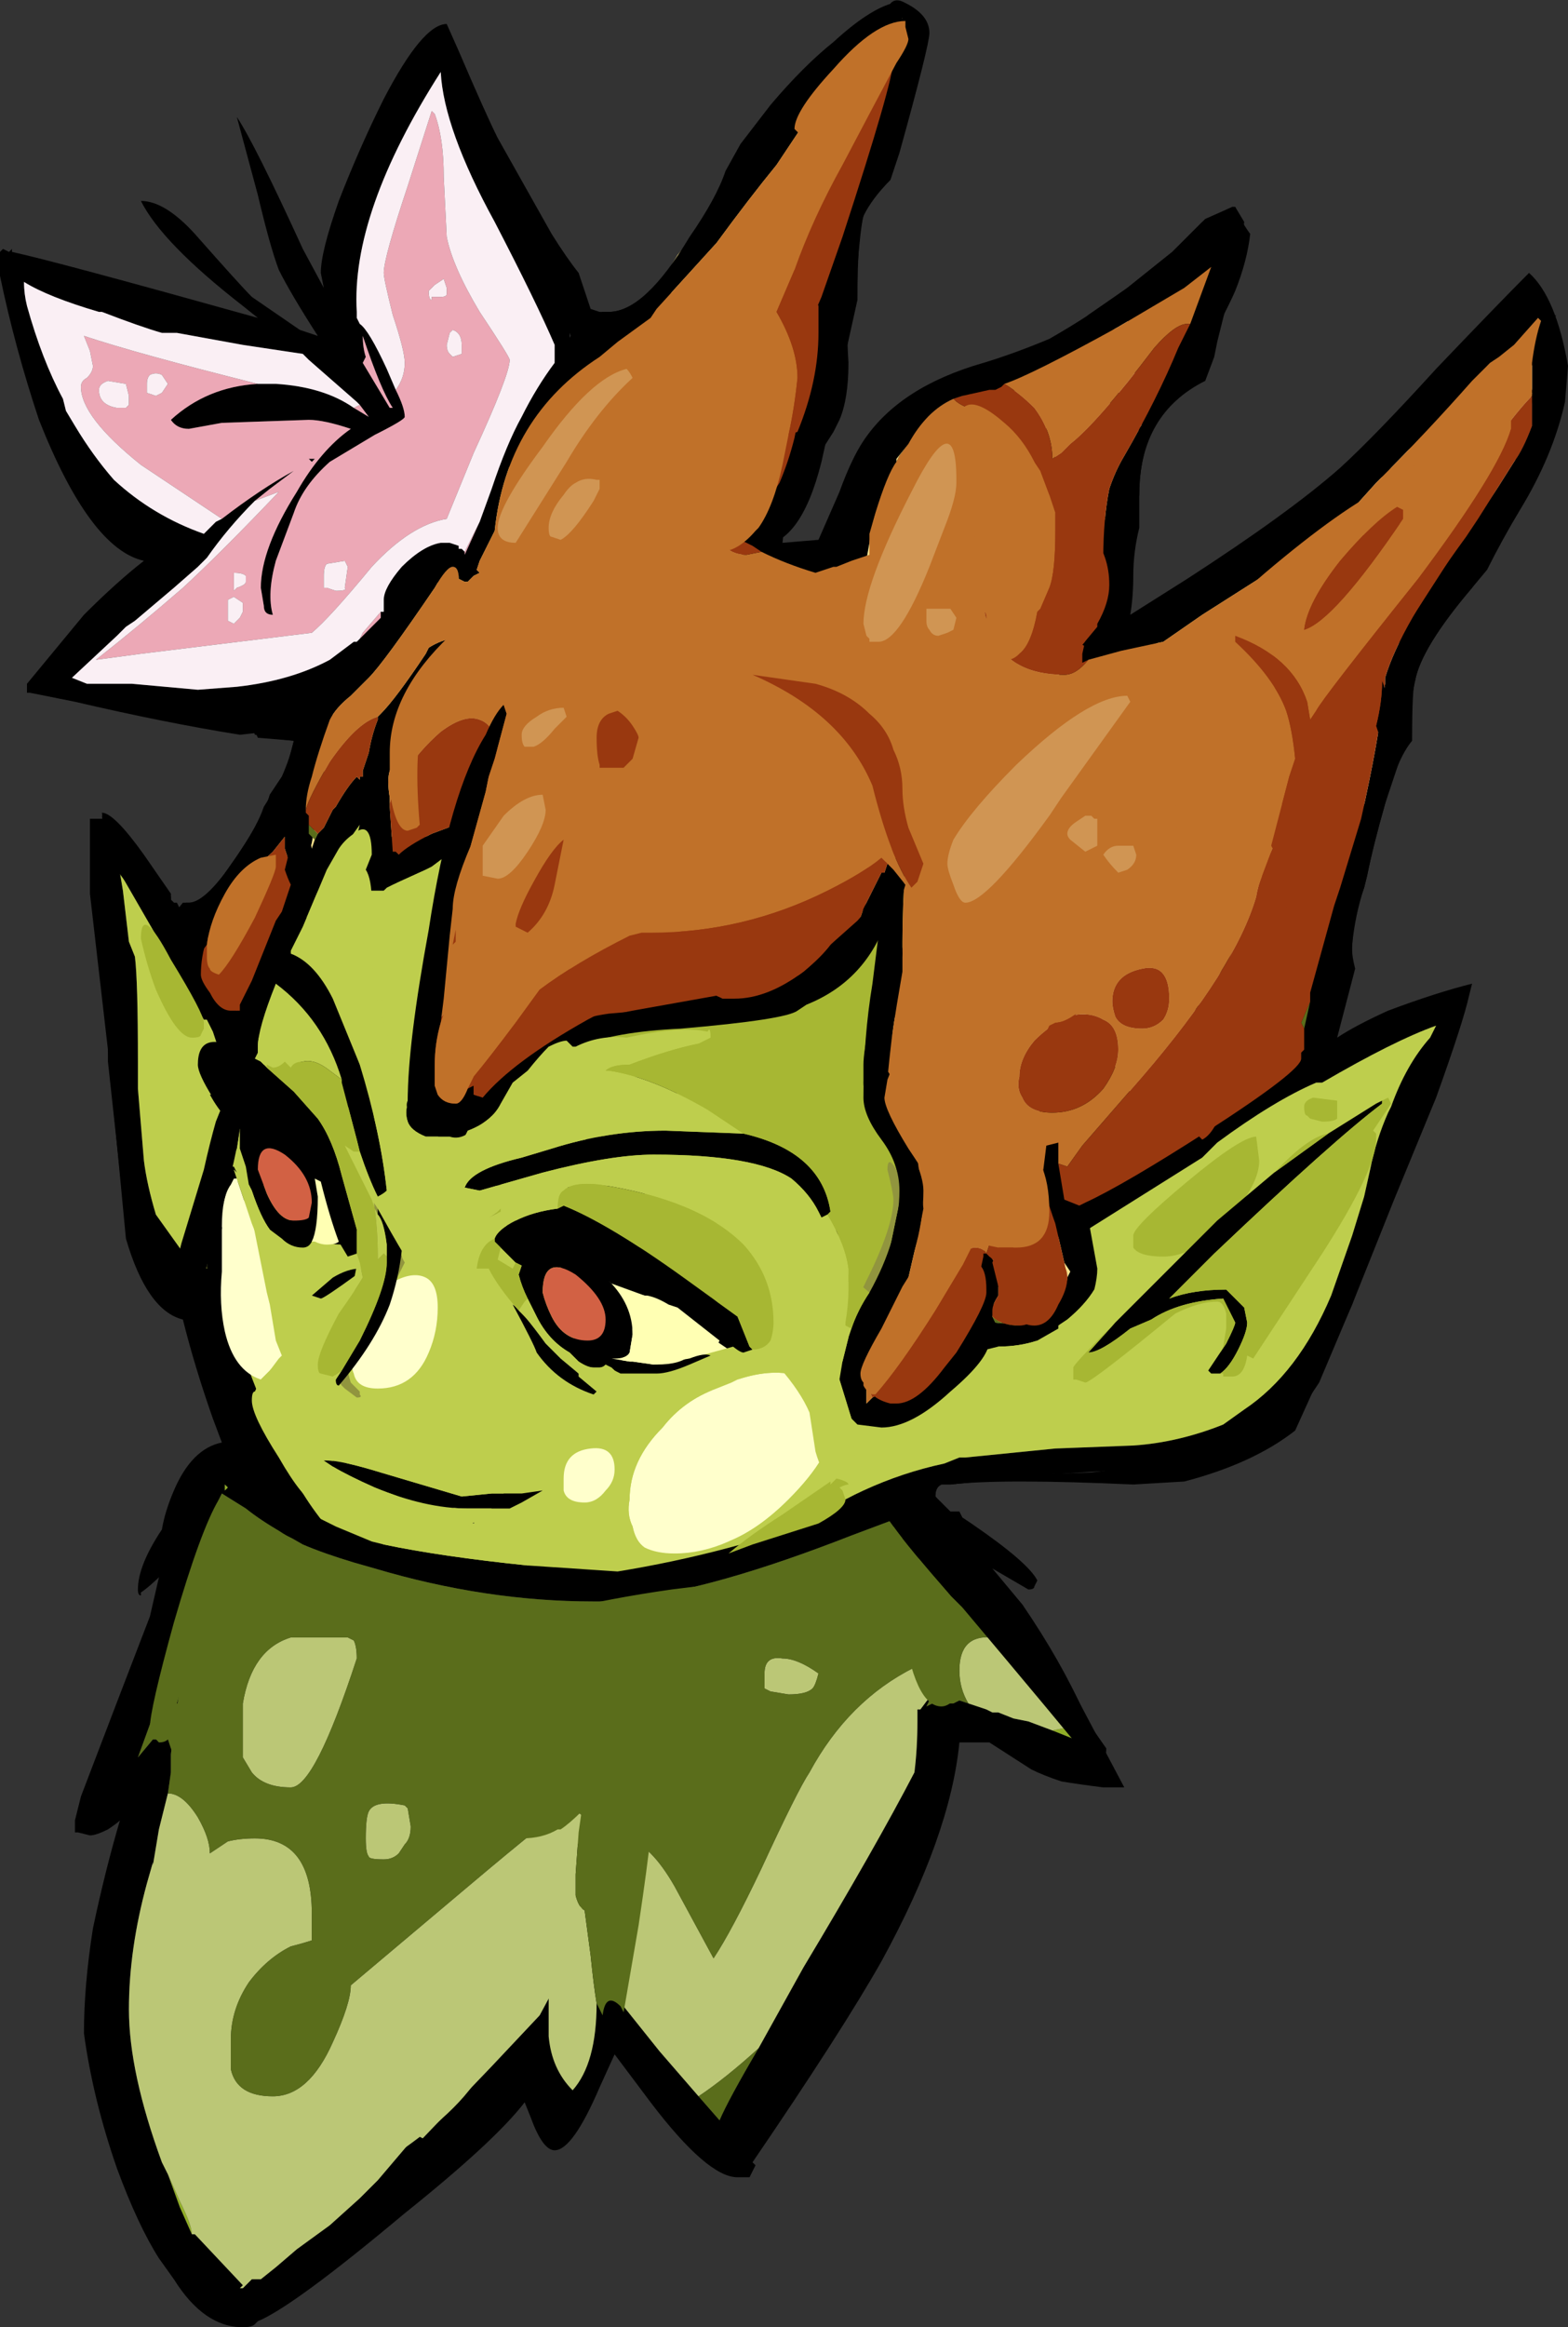 <?xml version="1.0" encoding="UTF-8" standalone="no"?>
<svg xmlns:ffdec="https://www.free-decompiler.com/flash" xmlns:xlink="http://www.w3.org/1999/xlink" ffdec:objectType="shape" height="38.8px" width="26.15px" xmlns="http://www.w3.org/2000/svg">
  <rect width="100%" height="100%" fill="#333333" stroke="none"/>
  <g transform="matrix(1.0, 0.0, 0.0, 1.0, -4.15, 34.35)">
    <path d="M18.95 -33.45 L18.9 -33.8 Q18.9 -34.5 19.25 -34.3 19.65 -34.1 19.65 -33.8 19.65 -33.6 19.15 -31.8 L19.0 -31.35 Q18.7 -31.05 18.55 -30.75 18.45 -30.45 18.45 -29.35 L17.85 -26.65 Q17.5 -25.25 16.8 -25.25 L16.7 -25.25 16.6 -25.3 16.6 -25.45 17.1 -26.7 Q17.75 -27.75 18.05 -29.3 L19.05 -33.1 18.95 -33.45 M8.35 -22.5 Q8.65 -22.45 8.85 -22.05 L8.4 -22.1 Q8.35 -22.25 8.35 -22.35 L8.35 -22.5 M8.85 -9.6 L9.0 -9.55 9.3 -9.2 8.85 -9.6 M8.3 -17.65 L8.0 -16.65 9.6 -15.5 10.25 -13.55 Q10.25 -13.5 10.15 -13.5 L8.25 -15.75 8.0 -16.65 7.85 -17.05 8.05 -17.3 Q8.1 -17.3 8.3 -17.65 M9.0 -21.7 Q9.05 -21.5 9.05 -21.3 L8.2 -19.95 Q7.35 -18.75 7.2 -18.75 L6.95 -18.95 Q6.95 -19.0 7.2 -19.3 L7.3 -19.3 Q7.6 -19.3 8.15 -20.15 8.55 -20.75 8.65 -21.1 L8.85 -21.4 9.0 -21.7" fill="#000000" fill-rule="evenodd" stroke="none"/>
    <path d="M19.35 -18.7 Q19.35 -18.55 18.5 -17.15 19.0 -14.85 19.0 -14.6 L18.85 -14.3 Q18.7 -14.3 18.2 -15.95 17.7 -17.5 17.7 -17.6 19.45 -20.25 19.45 -19.05 L19.35 -18.7" fill="#91953e" fill-rule="evenodd" stroke="none"/>
    <path d="M19.2 -34.05 L19.3 -33.9 19.15 -32.45 18.35 -30.6 18.0 -28.4 17.05 -25.25 17.6 -25.15 Q17.95 -25.15 18.25 -25.8 L18.55 -26.75 21.55 -28.55 Q21.95 -28.75 22.3 -29.1 L22.95 -29.55 23.7 -30.15 24.25 -30.7 24.7 -30.9 24.75 -30.9 24.9 -30.65 24.85 -30.25 24.45 -28.65 24.4 -28.4 24.25 -28.0 Q23.15 -27.45 23.15 -26.1 L22.9 -24.8 22.35 -23.4 30.1 -29.1 28.95 -24.9 28.8 -24.7 28.7 -24.55 Q27.85 -23.55 27.75 -23.0 L27.7 -22.75 27.65 -22.6 27.5 -21.7 Q27.4 -21.4 27.25 -20.95 27.05 -20.25 26.95 -19.75 L26.9 -19.55 Q26.75 -19.1 26.7 -18.6 26.35 -17.65 26.0 -16.95 L25.95 -16.85 28.4 -17.75 28.15 -17.05 27.45 -15.1 27.05 -13.6 26.9 -13.15 26.7 -12.6 26.15 -11.3 25.95 -11.0 24.2 -10.0 23.7 -9.9 22.95 -9.85 20.6 -9.7 20.5 -9.65 20.0 -9.6 19.85 -9.6 Q19.75 -9.55 19.75 -9.5 L19.05 -9.25 Q18.5 -8.95 17.85 -8.6 L16.5 -8.25 16.85 -8.5 17.1 -8.65 Q18.0 -9.25 18.55 -9.5 19.2 -9.8 19.9 -9.95 L20.15 -10.05 20.25 -10.05 21.75 -10.2 23.05 -10.25 Q23.8 -10.3 24.55 -10.6 L24.9 -10.85 Q25.8 -11.45 26.35 -12.75 L26.7 -13.75 26.9 -14.4 27.0 -14.85 Q27.1 -15.35 27.3 -15.8 L27.35 -15.9 Q27.6 -16.6 28.0 -17.05 L28.1 -17.25 Q27.4 -17.0 26.2 -16.3 L26.1 -16.3 Q25.4 -16.0 24.45 -15.3 L24.2 -15.05 22.05 -13.7 22.3 -13.0 21.75 -12.45 Q21.45 -12.1 21.05 -12.1 L20.55 -12.55 20.35 -12.05 20.35 -11.95 19.15 -10.9 18.5 -10.3 18.4 -10.3 18.3 -10.5 18.25 -10.75 18.6 -12.6 19.4 -14.2 19.3 -14.9 18.75 -16.4 19.15 -18.5 19.2 -18.55 19.45 -19.3 19.65 -20.0 19.45 -18.55 18.9 -16.85 19.45 -15.55 Q19.65 -15.1 19.7 -14.55 L19.75 -14.6 Q19.8 -14.6 19.8 -14.5 L19.8 -14.45 19.85 -14.75 19.7 -15.7 Q19.7 -16.15 19.9 -16.8 L20.1 -16.95 Q19.85 -16.35 19.85 -16.1 19.8 -15.95 19.9 -15.5 L20.0 -14.65 19.7 -14.1 19.6 -13.95 19.3 -13.45 18.55 -11.7 18.5 -10.95 18.5 -10.9 18.85 -10.85 Q19.05 -10.85 19.6 -11.45 L20.15 -12.2 20.3 -12.65 20.35 -13.05 Q20.5 -13.4 20.7 -13.75 20.7 -13.55 20.7 -13.05 L20.7 -12.7 20.8 -12.3 21.25 -12.3 21.8 -12.65 22.05 -12.85 22.1 -13.05 21.7 -13.95 Q21.5 -14.3 21.5 -14.45 L21.5 -15.2 21.45 -15.4 Q21.45 -16.15 22.05 -17.45 L22.15 -17.35 22.25 -17.4 23.5 -15.3 Q23.6 -15.65 23.65 -16.4 L24.1 -17.55 Q24.55 -18.0 24.65 -18.65 L25.5 -24.55 26.35 -25.8 21.8 -22.4 Q21.55 -22.05 21.55 -21.5 L21.35 -21.3 21.35 -21.85 21.85 -23.2 21.85 -23.45 22.4 -24.55 Q22.45 -24.95 22.45 -25.4 L23.2 -27.15 Q22.75 -27.35 22.55 -27.85 L22.4 -28.6 Q21.25 -27.75 20.6 -27.75 L20.55 -27.75 Q20.5 -27.6 20.3 -27.35 L19.8 -26.7 19.05 -24.6 Q19.05 -24.35 19.45 -23.75 L19.55 -21.2 19.2 -20.5 18.7 -20.15 Q19.65 -21.75 19.65 -22.75 L19.35 -23.6 Q18.95 -24.25 18.95 -24.6 L18.95 -24.75 Q18.95 -25.15 19.05 -25.6 L18.9 -26.15 Q18.7 -25.75 18.65 -25.3 L18.45 -24.2 Q18.25 -22.85 17.45 -22.05 16.75 -21.35 16.3 -19.85 15.85 -18.4 15.5 -17.8 L15.85 -17.75 17.1 -17.85 18.05 -18.7 18.0 -18.6 18.2 -18.85 18.75 -19.45 18.65 -19.3 18.15 -18.7 18.05 -18.55 17.6 -17.9 15.8 -17.65 14.9 -17.55 14.85 -17.55 14.65 -17.45 13.1 -16.95 11.85 -15.6 11.25 -16.55 11.85 -20.35 10.8 -19.65 10.55 -19.5 10.2 -19.5 10.2 -19.7 10.25 -20.45 10.3 -20.85 10.35 -20.9 10.4 -20.45 10.4 -20.4 11.5 -20.4 11.65 -20.5 13.4 -22.15 15.25 -21.5 Q15.4 -21.15 15.4 -20.65 L15.4 -20.3 15.45 -20.5 15.45 -20.35 15.55 -20.45 Q15.55 -21.05 15.35 -21.7 L15.35 -22.0 Q15.35 -22.6 15.4 -23.2 15.6 -25.95 16.7 -28.6 L17.8 -30.95 Q17.6 -30.4 17.45 -29.85 L16.7 -27.85 Q16.05 -26.2 15.75 -24.9 L15.4 -22.55 Q15.4 -22.45 15.55 -21.6 L15.7 -20.65 15.45 -19.0 15.15 -17.85 15.35 -17.8 15.4 -17.8 Q15.55 -18.15 16.1 -20.0 16.55 -21.35 17.3 -22.15 17.8 -22.6 18.0 -23.25 L16.45 -25.2 16.55 -25.6 17.7 -29.45 17.9 -30.05 18.7 -32.5 18.8 -32.8 19.05 -33.6 19.2 -34.05 19.0 -33.85 18.05 -32.85 Q17.65 -32.7 17.3 -32.35 L15.45 -30.1 15.55 -30.2 Q16.0 -30.8 16.65 -31.85 L17.45 -32.85 17.6 -33.0 19.05 -34.2 19.1 -34.2 19.2 -34.05 M11.85 -24.8 L12.15 -26.55 Q12.8 -27.4 13.7 -28.8 L14.0 -29.2 14.15 -29.15 14.3 -29.15 Q14.65 -29.15 15.05 -29.55 L15.3 -29.55 15.65 -28.95 15.05 -26.95 Q14.2 -26.0 13.95 -25.6 13.65 -25.1 13.55 -24.25 L13.3 -23.4 Q13.35 -25.2 14.45 -26.4 L15.55 -28.45 15.5 -29.0 13.35 -27.5 13.35 -27.15 Q13.35 -27.05 13.45 -26.85 13.6 -26.7 13.7 -26.7 14.45 -26.7 14.85 -27.6 15.05 -28.05 15.1 -28.5 L14.1 -28.3 13.8 -27.65 Q13.8 -27.5 13.85 -27.35 L14.45 -27.4 14.3 -27.3 Q14.2 -27.2 14.05 -27.2 13.7 -27.2 13.65 -27.4 13.6 -27.55 13.65 -27.65 L15.2 -28.8 Q15.2 -28.3 14.95 -27.65 L13.95 -26.6 Q13.35 -26.6 13.25 -27.0 L12.55 -26.5 12.35 -26.1 11.85 -24.8 M11.0 -24.45 L9.9 -23.05 9.75 -22.8 9.5 -21.1 9.35 -20.3 9.3 -20.1 10.35 -21.3 10.25 -21.0 9.8 -20.35 9.15 -19.05 9.3 -19.05 10.5 -15.6 9.65 -16.2 8.3 -16.85 8.35 -16.7 Q8.45 -16.7 8.55 -16.65 L9.75 -16.0 9.8 -15.9 9.5 -16.0 9.3 -15.7 9.85 -14.15 10.05 -13.65 10.05 -13.6 10.0 -13.6 8.2 -15.9 8.1 -15.2 8.05 -15.1 8.0 -14.75 Q8.15 -14.65 8.3 -14.45 L8.9 -12.55 8.85 -12.05 Q8.8 -11.9 8.35 -11.55 L8.6 -11.1 8.8 -10.25 Q9.1 -9.5 9.6 -8.9 L9.9 -8.6 9.2 -8.8 8.45 -10.0 8.1 -11.3 7.6 -12.5 7.25 -12.9 6.9 -13.35 6.75 -13.55 Q6.35 -14.05 6.2 -14.45 L6.1 -15.3 6.1 -17.0 5.95 -18.15 5.95 -19.85 Q5.9 -20.4 5.85 -20.75 L6.1 -20.55 7.35 -18.6 7.55 -19.15 7.8 -19.65 8.15 -20.15 8.2 -20.15 8.9 -21.1 Q9.25 -21.8 9.4 -22.3 L10.35 -23.65 10.75 -24.15 11.0 -24.45 M22.6 -28.75 L22.6 -28.7 22.75 -27.95 Q22.85 -27.65 23.2 -27.2 L22.95 -29.05 22.6 -28.75 M21.75 -27.4 L21.75 -26.55 21.8 -26.1 Q21.8 -26.05 22.0 -25.75 L21.95 -25.7 Q21.8 -25.9 21.7 -26.2 21.6 -26.6 21.6 -27.0 21.6 -27.4 21.6 -27.55 L21.85 -27.85 Q21.8 -27.7 21.75 -27.4 M20.4 -22.05 L20.25 -22.85 Q20.4 -23.2 20.75 -23.45 20.45 -23.2 20.45 -22.7 L20.4 -22.05 M14.6 -28.1 L14.6 -27.95 14.3 -27.55 Q14.35 -27.65 14.45 -27.8 L14.2 -27.9 14.3 -28.1 Q14.4 -28.2 14.6 -28.2 L14.6 -28.1 M14.35 -17.6 Q14.45 -17.6 14.6 -17.7 L14.85 -17.8 15.0 -18.6 15.2 -20.15 15.2 -20.9 Q15.0 -21.95 14.4 -21.95 L12.3 -20.65 11.8 -18.8 11.6 -18.15 11.45 -17.75 11.45 -16.15 11.6 -15.75 14.5 -18.3 14.6 -19.85 Q14.55 -20.25 14.5 -20.45 L14.4 -21.45 Q14.6 -21.3 14.7 -20.95 L14.8 -20.05 14.8 -19.95 14.35 -17.6 M16.2 -21.75 L16.35 -22.2 Q16.75 -22.7 17.3 -23.1 17.2 -22.7 16.3 -21.9 L16.2 -21.75 M13.05 -20.55 L12.6 -19.05 12.7 -18.45 14.05 -19.3 14.0 -19.5 13.7 -20.0 Q13.35 -20.0 13.2 -19.55 L13.15 -19.1 13.15 -18.8 13.0 -18.65 13.0 -18.85 12.95 -19.05 Q12.95 -19.4 13.05 -19.65 13.2 -20.15 13.55 -20.15 L14.05 -19.75 14.1 -19.45 13.15 -17.95 12.4 -19.25 13.05 -20.55 M13.3 -16.65 L13.6 -16.5 13.3 -16.65 M14.6 -16.4 L17.65 -16.3 18.2 -13.25 15.85 -14.25 14.65 -14.6 13.4 -14.55 14.6 -16.4 M11.95 -14.75 Q11.8 -14.45 11.45 -14.1 11.25 -13.9 11.15 -13.75 L11.1 -13.65 11.0 -13.55 10.85 -13.4 10.85 -13.35 10.75 -13.0 Q10.85 -13.0 10.95 -12.9 L10.45 -11.3 10.1 -11.65 Q10.1 -11.8 10.1 -11.95 L10.8 -13.55 10.75 -15.15 10.85 -15.05 10.9 -13.7 10.9 -13.65 11.2 -14.0 11.85 -14.6 11.95 -14.75 M10.2 -13.75 L10.15 -13.75 10.2 -13.75 M12.9 -14.7 L13.0 -14.7 18.2 -13.45 17.6 -16.05 16.2 -16.55 12.9 -14.7 M13.35 -14.2 L15.5 -13.25 16.1 -12.65 16.55 -12.1 16.6 -11.8 16.45 -11.75 14.9 -12.8 14.5 -11.6 Q14.8 -11.45 15.15 -11.45 L15.25 -11.45 15.5 -11.3 Q14.3 -11.3 13.75 -11.9 L13.35 -14.2 M22.75 -18.65 L22.45 -17.85 22.75 -18.65 M22.85 -20.05 L22.7 -20.25 Q21.35 -18.8 21.0 -16.1 L20.85 -16.45 Q20.85 -16.75 21.45 -18.5 21.6 -18.8 21.8 -19.55 22.1 -20.2 22.85 -20.4 22.9 -20.35 22.9 -20.15 L22.85 -20.05 M9.1 -20.55 L9.05 -20.85 Q8.8 -20.4 8.5 -20.15 L8.4 -20.05 8.5 -19.55 8.6 -19.0 9.1 -20.55 M8.35 -19.95 L7.9 -19.05 7.6 -18.3 7.95 -17.8 8.1 -17.5 8.25 -18.15 Q8.45 -18.85 8.45 -19.5 L8.35 -19.95 M6.2 -19.5 L6.3 -18.65 6.4 -18.4 Q6.45 -18.0 6.45 -16.65 L6.45 -16.2 6.55 -15.0 Q6.6 -14.6 6.75 -14.1 L7.5 -13.05 7.55 -13.2 7.6 -13.2 7.65 -13.85 7.8 -15.15 Q7.95 -15.9 8.0 -16.25 L7.7 -17.15 7.6 -17.35 7.55 -17.35 7.2 -17.95 6.9 -18.5 6.15 -19.8 6.2 -19.5 M8.0 -14.6 L7.95 -14.15 Q8.0 -13.35 8.05 -12.7 L8.45 -11.75 8.85 -12.7 8.3 -14.25 8.25 -14.3 8.0 -14.6 M9.35 -15.05 L9.5 -14.7 9.6 -14.85 9.55 -14.95 9.35 -15.05 M10.85 -12.85 L10.7 -12.9 10.2 -12.0 10.2 -11.75 10.85 -12.85 M9.35 -12.75 L9.7 -13.05 Q9.95 -13.2 10.15 -13.2 L10.1 -13.1 Q9.55 -12.7 9.5 -12.7 L9.35 -12.75 M9.9 -10.3 L10.85 -10.15 12.25 -9.1 12.35 -8.95 12.5 -8.7 12.55 -8.65 10.5 -8.9 9.45 -9.75 9.6 -10.15 9.9 -10.3 M9.9 -9.85 L11.05 -9.2 Q11.85 -8.85 12.05 -8.85 L12.2 -9.0 Q12.2 -9.35 10.95 -9.95 L9.9 -10.25 9.9 -9.85 M17.95 -10.3 Q17.8 -9.95 17.5 -9.6 L17.25 -9.55 Q17.7 -10.05 17.85 -10.45 L17.95 -10.3 M14.8 -12.5 L14.65 -12.9 14.8 -12.5 M15.9 -10.9 L17.25 -11.3 17.35 -11.3 Q17.25 -11.15 16.45 -11.0 L15.9 -10.9 M13.1 -11.8 Q13.05 -11.95 12.7 -12.6 12.85 -12.5 13.25 -11.95 L13.5 -11.7 13.8 -11.45 13.8 -11.4 14.1 -11.15 14.05 -11.1 Q13.45 -11.3 13.1 -11.8 M14.8 -10.4 L14.7 -10.2 14.8 -10.4 M29.75 -28.2 L29.8 -28.3 Q29.3 -28.1 28.85 -27.8 L27.0 -26.35 29.4 -27.7 29.7 -27.85 29.75 -28.2 M29.35 -27.65 Q28.05 -26.9 26.95 -26.25 L26.65 -25.85 26.3 -20.4 Q26.3 -20.1 26.15 -19.15 L27.2 -21.65 27.3 -22.35 Q27.3 -22.8 27.35 -23.1 L27.5 -23.7 27.6 -23.9 Q27.95 -24.75 28.7 -25.6 L29.4 -26.6 29.7 -27.8 29.35 -27.65 M24.65 -22.2 L24.75 -20.5 Q24.85 -19.35 24.85 -18.85 L23.75 -16.2 Q23.7 -15.9 23.7 -15.4 L24.4 -15.75 25.45 -16.4 25.95 -19.35 Q26.1 -20.3 26.1 -21.15 L24.65 -22.2" fill="#000000" fill-rule="evenodd" stroke="none"/>
    <path d="M15.4 -17.8 L15.35 -17.8 15.4 -17.8 M10.4 -20.4 L10.4 -20.45 10.4 -20.4 M18.2 -18.85 L18.0 -18.6 18.05 -18.7 18.2 -18.85 M20.3 -12.65 L20.15 -12.2 20.3 -12.65 M22.95 -9.85 L23.7 -9.9 22.95 -9.85 M27.45 -15.1 L28.15 -17.05 27.45 -15.1 M13.0 -14.7 L12.9 -14.7 13.0 -14.7 M9.9 -10.25 L9.9 -9.85 9.9 -10.25" fill="#aad2bc" fill-rule="evenodd" stroke="none"/>
    <path d="M14.8 -14.6 L14.65 -14.6 15.85 -14.25 14.8 -14.6" fill="#679205" fill-rule="evenodd" stroke="none"/>
    <path d="M9.95 -14.05 L10.05 -13.65 9.85 -14.15 9.95 -14.05 M16.45 -11.75 L15.25 -11.45 15.15 -11.45 Q14.8 -11.45 14.5 -11.6 L14.9 -12.8 16.45 -11.75" fill="#ffffb3" fill-rule="evenodd" stroke="none"/>
    <path d="M9.5 -14.7 L9.35 -15.05 9.5 -14.7 M14.8 -12.5 L14.65 -12.9 14.8 -12.5" fill="#990000" fill-rule="evenodd" stroke="none"/>
    <path d="M10.35 -20.9 L10.3 -20.85 10.25 -20.45 10.2 -19.7 10.2 -19.5 10.55 -19.5 10.8 -19.65 11.85 -20.35 11.25 -16.55 11.85 -15.6 13.1 -16.95 13.0 -16.9 Q13.05 -16.7 13.15 -16.6 L13.3 -16.65 13.6 -16.5 14.6 -16.4 13.4 -14.55 13.35 -14.2 13.75 -11.9 Q14.3 -11.3 15.5 -11.3 L15.25 -11.45 16.45 -11.75 16.6 -11.8 16.55 -12.1 16.1 -12.65 14.8 -14.6 15.85 -14.25 18.2 -13.25 Q18.35 -12.75 18.6 -12.6 L18.25 -10.75 18.3 -10.5 18.4 -10.3 18.5 -10.3 19.15 -10.9 20.35 -11.95 20.35 -12.05 20.55 -12.55 21.05 -12.1 Q21.45 -12.1 21.75 -12.45 L22.3 -13.0 22.05 -13.7 24.2 -15.05 24.45 -15.3 Q25.4 -16.0 26.1 -16.3 L26.2 -16.3 Q27.4 -17.0 28.1 -17.25 L28.0 -17.05 Q27.6 -16.6 27.35 -15.9 L27.3 -15.8 Q27.1 -15.35 27.0 -14.85 L26.9 -14.4 26.7 -13.75 26.35 -12.75 Q25.8 -11.45 24.9 -10.85 L24.55 -10.6 Q23.8 -10.3 23.05 -10.25 L21.75 -10.2 20.25 -10.05 20.15 -10.05 19.9 -9.95 Q19.2 -9.8 18.55 -9.5 18.0 -9.25 17.1 -8.65 L14.7 -7.85 Q14.0 -7.85 13.65 -8.1 L11.05 -8.3 9.6 -8.9 Q9.1 -9.5 8.8 -10.25 L8.6 -11.1 8.35 -11.55 Q8.8 -11.9 8.85 -12.05 L8.9 -12.55 8.3 -14.45 Q8.15 -14.65 8.0 -14.75 L8.05 -15.1 8.1 -15.2 8.2 -15.9 10.0 -13.6 10.05 -13.6 10.05 -13.65 9.95 -14.05 10.15 -13.75 10.2 -13.75 9.5 -16.0 9.8 -15.9 10.8 -13.55 10.1 -11.95 Q10.1 -11.8 10.1 -11.65 L10.45 -11.3 10.95 -12.9 Q10.85 -13.0 10.75 -13.0 L10.85 -13.35 10.85 -13.4 Q11.15 -13.4 11.15 -13.75 11.25 -13.9 11.45 -14.1 11.8 -14.45 11.95 -14.75 L11.85 -14.95 11.55 -14.9 Q11.15 -14.9 10.85 -15.05 L10.75 -15.15 10.5 -15.6 9.3 -19.05 9.15 -19.05 9.8 -20.35 10.25 -21.0 10.35 -20.9 M18.05 -18.55 L18.15 -18.7 18.65 -19.3 18.75 -19.45 19.45 -20.1 19.65 -20.0 19.45 -19.3 19.1 -19.3 18.05 -18.55 M19.3 -14.9 L19.4 -14.2 19.3 -14.9 M10.9 -13.7 L10.9 -13.65 10.9 -13.7 M9.75 -16.0 L8.55 -16.65 Q8.45 -16.7 8.35 -16.7 L8.3 -16.85 9.65 -16.2 9.75 -16.0 M6.2 -19.5 L6.15 -19.8 6.9 -18.5 7.2 -17.95 7.55 -17.35 7.6 -17.35 7.7 -17.15 8.0 -16.25 Q7.95 -15.9 7.8 -15.15 L7.65 -13.85 7.6 -13.2 7.55 -13.2 7.5 -13.05 6.75 -14.1 Q6.6 -14.6 6.55 -15.0 L6.45 -16.2 6.45 -16.65 Q6.45 -18.0 6.4 -18.4 L6.3 -18.65 6.2 -19.5 M9.35 -12.75 L9.5 -12.7 Q9.55 -12.7 10.1 -13.1 L10.15 -13.2 Q9.95 -13.2 9.7 -13.05 L9.35 -12.75 M10.85 -10.15 L10.45 -10.35 Q9.95 -10.55 9.9 -10.3 L9.6 -10.15 9.45 -9.75 10.5 -8.9 12.55 -8.65 12.5 -8.7 12.35 -8.95 12.25 -9.1 10.85 -10.15 M17.95 -10.3 L17.85 -10.45 Q17.7 -10.05 17.25 -9.55 L17.5 -9.6 Q17.8 -9.95 17.95 -10.3 M13.1 -11.8 Q13.45 -11.3 14.05 -11.1 L14.1 -11.15 13.8 -11.4 13.8 -11.45 13.5 -11.7 13.25 -11.95 Q12.85 -12.5 12.7 -12.6 13.05 -11.95 13.1 -11.8 M15.9 -10.9 L16.45 -11.0 Q17.25 -11.15 17.35 -11.3 L17.25 -11.3 15.9 -10.9 M14.7 -10.2 L14.8 -10.4 14.7 -10.2" fill="#bece4d" fill-rule="evenodd" stroke="none"/>
    <path d="M19.1 -34.2 L19.05 -34.2 19.1 -34.2 M17.6 -33.0 L17.45 -32.85 17.6 -33.0 M10.35 -23.65 L10.75 -24.15 10.35 -23.65" fill="#7d7115" fill-rule="evenodd" stroke="none"/>
    <path d="M22.25 -17.4 L22.15 -17.35 22.05 -17.45 23.0 -20.15 23.05 -19.85 23.05 -19.75 23.0 -19.35 22.75 -18.65 22.45 -17.85 22.35 -17.65 22.25 -17.4 M22.6 -28.75 L22.95 -29.05 23.2 -27.2 Q22.85 -27.65 22.75 -27.95 L22.6 -28.7 22.6 -28.75 M14.35 -17.6 L14.8 -19.95 14.8 -20.05 14.7 -20.95 Q14.6 -21.3 14.4 -21.45 L14.5 -20.45 Q14.55 -20.25 14.6 -19.85 L14.5 -18.3 11.6 -15.75 11.45 -16.15 11.45 -17.75 11.6 -18.15 11.8 -18.8 12.3 -20.65 14.4 -21.95 Q15.0 -21.95 15.2 -20.9 L15.2 -20.15 15.0 -18.6 14.85 -17.8 14.6 -17.7 Q14.45 -17.6 14.35 -17.6 M13.05 -20.55 L12.4 -19.25 13.15 -17.95 14.1 -19.45 14.05 -19.75 13.55 -20.15 Q13.2 -20.15 13.05 -19.65 12.95 -19.4 12.95 -19.05 L13.0 -18.85 13.0 -18.65 13.15 -18.8 13.15 -19.1 13.2 -19.55 Q13.35 -20.0 13.7 -20.0 L14.0 -19.5 14.05 -19.3 12.7 -18.45 12.6 -19.05 13.05 -20.55 M10.85 -15.05 Q11.15 -14.9 11.55 -14.9 L11.85 -14.95 11.95 -14.75 11.85 -14.6 11.2 -14.0 10.9 -13.65 10.9 -13.7 10.85 -15.05 M8.0 -14.6 L8.25 -14.3 8.3 -14.25 8.85 -12.7 8.45 -11.75 8.05 -12.7 Q8.0 -13.35 7.95 -14.15 L8.0 -14.6 M11.1 -13.65 L11.0 -13.55 11.1 -13.65 M10.85 -12.85 L10.2 -11.75 10.2 -12.0 10.7 -12.9 10.85 -12.85 M29.35 -27.65 L29.7 -27.8 29.4 -26.6 28.7 -25.6 Q27.95 -24.75 27.6 -23.9 L27.5 -23.7 27.35 -23.1 Q27.3 -22.8 27.3 -22.35 L27.2 -21.65 26.15 -19.15 Q26.3 -20.1 26.3 -20.4 L26.65 -25.85 26.95 -26.25 Q28.05 -26.9 29.35 -27.65 M29.75 -28.2 L29.7 -27.85 29.4 -27.7 27.0 -26.35 28.85 -27.8 Q29.3 -28.1 29.8 -28.3 L29.75 -28.2" fill="#ffffcc" fill-rule="evenodd" stroke="none"/>
    <path d="M9.35 -15.05 L9.55 -14.95 9.6 -14.85 9.5 -14.7 9.35 -15.05 M14.65 -12.9 L14.8 -12.5 14.65 -12.9" fill="#f3ebf1" fill-rule="evenodd" stroke="none"/>
    <path d="M19.2 -34.05 L19.05 -33.6 18.8 -32.8 18.7 -32.5 17.9 -30.05 17.7 -29.45 16.55 -25.6 16.45 -25.2 18.0 -23.25 Q17.8 -22.6 17.3 -22.15 16.55 -21.35 16.1 -20.0 15.55 -18.15 15.4 -17.8 L15.35 -17.8 15.15 -17.85 15.45 -19.0 15.7 -20.65 15.55 -21.6 Q15.4 -22.45 15.4 -22.55 L15.75 -24.9 Q16.05 -26.2 16.7 -27.85 L17.45 -29.85 Q17.6 -30.4 17.8 -30.95 L16.7 -28.6 Q15.6 -25.95 15.4 -23.2 15.35 -22.6 15.35 -22.0 L15.35 -21.7 Q15.55 -21.05 15.55 -20.45 L15.45 -20.35 15.45 -20.5 15.4 -20.3 15.4 -20.65 Q15.4 -21.15 15.25 -21.5 L13.4 -22.15 11.65 -20.5 11.5 -20.4 10.4 -20.4 10.4 -20.45 10.35 -20.9 10.25 -21.0 10.35 -21.3 9.3 -20.1 9.35 -20.3 9.5 -21.1 9.75 -22.8 9.9 -23.05 11.0 -24.45 11.85 -24.8 12.35 -26.1 12.55 -26.5 13.25 -27.0 Q13.35 -26.6 13.95 -26.6 L14.95 -27.65 Q15.2 -28.3 15.2 -28.8 L13.65 -27.65 Q13.6 -27.55 13.65 -27.4 13.7 -27.2 14.05 -27.2 14.2 -27.2 14.3 -27.3 L14.45 -27.4 13.85 -27.35 Q13.8 -27.5 13.8 -27.65 L14.1 -28.3 15.1 -28.5 Q15.05 -28.05 14.85 -27.6 14.45 -26.7 13.7 -26.7 13.6 -26.7 13.45 -26.85 13.35 -27.05 13.35 -27.15 L13.35 -27.5 15.5 -29.0 15.55 -28.45 14.45 -26.4 Q13.35 -25.2 13.3 -23.4 L13.55 -24.25 Q13.65 -25.1 13.95 -25.6 14.2 -26.0 15.05 -26.95 L15.65 -28.95 15.3 -29.55 15.05 -29.55 15.3 -29.85 15.45 -30.1 17.3 -32.35 Q17.65 -32.7 18.05 -32.85 L19.0 -33.85 19.2 -34.05 M18.75 -19.45 L18.2 -18.85 18.05 -18.7 17.1 -17.85 15.85 -17.75 15.5 -17.8 Q15.85 -18.4 16.3 -19.85 16.75 -21.35 17.45 -22.05 18.25 -22.85 18.45 -24.2 L18.65 -25.3 Q18.7 -25.75 18.9 -26.15 L19.05 -25.6 Q18.95 -25.15 18.95 -24.75 L18.95 -24.6 Q18.95 -24.25 19.35 -23.6 L19.65 -22.75 Q19.65 -21.75 18.7 -20.15 L19.2 -20.5 19.55 -21.2 19.45 -23.75 Q19.05 -24.35 19.05 -24.6 L19.8 -26.7 20.3 -27.35 Q20.5 -27.6 20.55 -27.75 L20.6 -27.75 Q21.25 -27.75 22.4 -28.6 L22.55 -27.85 Q22.75 -27.35 23.2 -27.15 L22.45 -25.4 Q22.45 -24.95 22.4 -24.55 L21.85 -23.45 21.85 -23.2 21.35 -21.85 21.35 -21.3 21.55 -21.5 Q21.55 -22.05 21.8 -22.4 L26.35 -25.8 25.5 -24.55 24.65 -18.65 Q24.55 -18.0 24.1 -17.55 L23.65 -16.4 Q23.6 -15.65 23.5 -15.3 L22.25 -17.4 22.35 -17.65 22.45 -17.85 22.75 -18.65 23.0 -19.35 23.05 -19.75 23.05 -19.85 23.0 -20.15 22.05 -17.45 Q21.45 -16.15 21.45 -15.4 L21.5 -15.2 21.5 -14.45 Q21.5 -14.3 21.7 -13.95 L22.1 -13.05 22.05 -12.85 21.8 -12.65 21.25 -12.3 20.8 -12.3 20.7 -12.7 20.7 -13.05 Q20.7 -13.55 20.7 -13.75 20.5 -13.4 20.35 -13.05 L20.3 -12.65 20.15 -12.2 19.6 -11.45 Q19.05 -10.85 18.85 -10.85 L18.5 -10.9 18.5 -10.95 18.55 -11.7 19.3 -13.45 19.6 -13.95 19.7 -14.1 20.0 -14.65 19.9 -15.5 Q19.8 -15.95 19.85 -16.1 19.85 -16.35 20.1 -16.95 L19.9 -16.8 Q19.7 -16.15 19.7 -15.7 L19.85 -14.75 19.8 -14.45 19.8 -14.5 Q19.8 -14.6 19.75 -14.6 L19.7 -14.55 Q19.65 -15.1 19.45 -15.55 L18.9 -16.85 19.45 -18.55 19.65 -20.0 19.45 -20.1 18.75 -19.45 M14.6 -28.1 L14.6 -28.2 Q14.4 -28.2 14.3 -28.1 L14.2 -27.9 14.45 -27.8 Q14.35 -27.65 14.3 -27.55 L14.6 -27.95 14.6 -28.1 M20.4 -22.05 L20.45 -22.7 Q20.45 -23.2 20.75 -23.45 20.4 -23.2 20.25 -22.85 L20.4 -22.05 M21.75 -27.4 Q21.8 -27.7 21.85 -27.85 L21.6 -27.55 Q21.6 -27.4 21.6 -27.0 21.6 -26.6 21.7 -26.2 21.8 -25.9 21.95 -25.7 L22.0 -25.75 Q21.8 -26.05 21.8 -26.1 L21.75 -26.55 21.75 -27.4 M16.2 -21.75 L16.3 -21.9 Q17.2 -22.7 17.3 -23.1 16.75 -22.7 16.35 -22.2 L16.2 -21.75 M22.85 -20.05 L22.9 -20.15 Q22.9 -20.35 22.85 -20.4 22.1 -20.2 21.8 -19.55 21.6 -18.8 21.45 -18.5 20.85 -16.75 20.85 -16.45 L21.0 -16.1 Q21.35 -18.8 22.7 -20.25 L22.85 -20.05 M9.1 -20.55 L8.6 -19.0 8.5 -19.55 8.4 -20.05 8.5 -20.15 Q8.8 -20.4 9.05 -20.85 L9.1 -20.55 M8.35 -19.95 L8.45 -19.5 Q8.45 -18.85 8.25 -18.15 L8.1 -17.5 7.95 -17.8 7.6 -18.3 7.9 -19.05 8.35 -19.95 M24.65 -22.2 L26.1 -21.15 Q26.1 -20.3 25.95 -19.35 L25.45 -16.4 24.4 -15.75 23.7 -15.4 Q23.7 -15.9 23.75 -16.2 L24.85 -18.85 Q24.85 -19.35 24.75 -20.5 L24.65 -22.2" fill="#f5e08b" fill-rule="evenodd" stroke="none"/>
    <path d="M11.15 -13.75 Q11.15 -13.4 10.85 -13.4 L11.0 -13.55 11.1 -13.65 11.15 -13.75 M10.8 -13.55 L9.8 -15.9 9.75 -16.0 9.65 -16.2 10.5 -15.6 10.75 -15.15 10.8 -13.55 M9.5 -16.0 L10.2 -13.75 10.15 -13.75 9.95 -14.05 9.85 -14.15 9.3 -15.7 9.5 -16.0" fill="#91953e" fill-rule="evenodd" stroke="none"/>
    <path d="M13.1 -16.95 L14.65 -17.45 14.85 -17.55 14.9 -17.55 15.8 -17.65 17.6 -17.9 18.05 -18.55 19.1 -19.3 19.45 -19.3 19.2 -18.55 19.15 -18.5 18.75 -16.4 19.3 -14.9 19.4 -14.2 18.6 -12.6 Q18.35 -12.75 18.2 -13.25 L17.65 -16.3 14.6 -16.4 13.6 -16.5 13.3 -16.65 13.15 -16.6 Q13.05 -16.7 13.0 -16.9 L13.1 -16.95 M13.0 -14.7 L12.9 -14.7 16.2 -16.55 17.6 -16.05 18.2 -13.45 13.0 -14.7 M13.4 -14.55 L14.65 -14.6 14.8 -14.6 16.1 -12.65 15.5 -13.25 13.35 -14.2 13.4 -14.55" fill="#a7b733" fill-rule="evenodd" stroke="none"/>
    <path d="M25.0 -30.45 Q24.95 -30.0 24.75 -29.5 24.6 -29.15 24.05 -28.15 L23.85 -27.8 Q23.15 -27.2 23.15 -26.1 L23.15 -25.55 Q23.05 -25.15 23.05 -24.75 23.05 -24.4 23.0 -24.1 L23.95 -24.7 Q25.65 -25.8 26.5 -26.55 27.1 -27.1 28.1 -28.2 29.15 -29.3 29.65 -29.8 30.1 -29.4 30.3 -28.25 L30.25 -27.65 Q30.05 -26.75 29.5 -25.85 29.2 -25.35 28.95 -24.85 L28.7 -24.55 Q27.85 -23.55 27.75 -23.0 27.7 -22.9 27.7 -22.0 27.45 -21.7 27.25 -20.95 27.05 -20.25 26.95 -19.75 L26.9 -19.55 Q26.7 -19.05 26.7 -18.5 26.7 -18.4 26.75 -18.2 L26.45 -17.05 Q26.75 -17.25 27.3 -17.5 28.1 -17.8 28.7 -17.95 L28.65 -17.75 Q28.55 -17.3 28.1 -16.05 L27.4 -14.35 26.7 -12.6 25.75 -10.5 Q25.05 -9.95 23.9 -9.65 L23.05 -9.6 Q20.85 -9.7 20.0 -9.6 L19.85 -9.6 Q19.75 -9.55 19.75 -9.4 L19.9 -9.2 Q19.85 -9.15 19.85 -9.0 L22.0 -6.25 22.9 -4.55 22.55 -4.55 Q22.15 -4.6 21.85 -4.65 21.55 -4.75 21.35 -4.85 L20.65 -5.3 20.15 -5.3 Q20.0 -3.75 18.85 -1.65 18.2 -0.5 16.7 1.7 L16.75 1.75 16.65 1.95 16.45 1.95 Q15.95 1.95 15.0 0.7 L14.4 -0.1 14.15 0.45 Q13.7 1.5 13.4 1.5 13.2 1.5 13.0 0.95 L12.9 0.7 Q12.4 1.35 10.9 2.55 9.05 4.1 8.45 4.35 L8.4 4.4 Q8.35 4.45 8.2 4.45 7.55 4.45 7.05 3.65 L6.8 3.3 Q6.45 2.75 6.1 1.8 5.7 0.65 5.55 -0.45 5.55 -1.25 5.7 -2.2 5.9 -3.15 6.15 -4.0 6.1 -3.95 5.95 -3.85 5.75 -3.75 5.65 -3.75 L5.45 -3.8 5.4 -3.8 5.4 -4.0 5.5 -4.4 6.15 -6.1 6.65 -7.4 6.8 -8.05 7.15 -9.4 8.2 -10.35 7.0 -12.85 6.2 -14.35 5.95 -16.65 5.95 -19.85 5.85 -20.8 Q6.05 -20.8 6.55 -20.1 L7.0 -19.45 7.0 -19.35 7.05 -19.3 7.1 -19.3 7.15 -19.2 Q7.25 -19.0 7.35 -18.85 L7.6 -19.4 Q7.85 -19.65 8.15 -20.15 8.45 -20.6 8.55 -20.9 L8.9 -21.45 Q9.0 -21.8 9.05 -22.0 L8.6 -22.05 8.6 -22.15 8.15 -22.1 Q6.9 -22.3 5.4 -22.65 L4.65 -22.8 4.6 -22.8 4.6 -22.95 5.55 -24.1 Q6.1 -24.65 6.55 -25.0 5.65 -25.2 4.8 -27.35 4.4 -28.55 4.15 -29.75 4.15 -29.85 4.15 -29.95 L4.15 -30.15 4.2 -30.2 4.3 -30.15 4.35 -30.2 4.35 -30.15 Q5.05 -30.0 8.45 -29.05 L8.2 -29.25 Q6.85 -30.3 6.5 -31.0 6.9 -31.0 7.4 -30.45 8.15 -29.6 8.35 -29.4 L9.15 -28.85 9.45 -28.75 Q9.0 -29.45 8.8 -29.85 8.65 -30.25 8.45 -31.1 L8.1 -32.4 Q8.4 -31.95 9.2 -30.2 L9.55 -29.55 9.5 -29.8 Q9.5 -30.15 9.8 -31.0 10.15 -31.9 10.55 -32.7 11.2 -33.95 11.6 -33.95 L11.8 -33.5 Q12.25 -32.45 12.45 -32.05 L13.35 -30.45 Q13.6 -30.05 13.8 -29.8 13.95 -29.35 14.05 -29.05 L14.2 -29.15 14.3 -29.15 Q14.9 -29.15 15.65 -30.4 16.1 -31.05 16.25 -31.5 L16.5 -31.95 17.0 -32.6 Q17.55 -33.25 18.05 -33.65 18.65 -34.2 19.05 -34.3 L19.05 -34.25 Q19.3 -33.85 19.55 -33.75 L19.55 -33.6 Q19.55 -33.15 18.9 -31.3 L18.9 -31.25 Q18.65 -31.0 18.55 -30.75 18.5 -30.55 18.45 -29.9 L18.3 -29.4 Q18.25 -29.15 18.3 -28.3 18.3 -27.7 18.15 -27.35 L18.05 -27.15 Q17.6 -26.45 17.4 -26.1 L17.25 -25.8 17.2 -25.3 17.8 -25.35 18.15 -26.15 Q18.35 -26.7 18.55 -27.0 19.15 -27.9 20.55 -28.3 21.05 -28.45 21.65 -28.7 22.35 -29.1 22.95 -29.55 L23.7 -30.15 24.2 -30.65 24.25 -30.65 24.3 -30.7 24.7 -30.9 24.75 -30.9 Q24.85 -30.65 25.0 -30.45 M22.3 -23.35 L22.2 -23.3 22.2 -23.45 Q22.25 -23.7 22.4 -24.2 L22.55 -25.05 Q22.55 -25.7 22.65 -26.2 22.75 -26.5 22.9 -26.75 23.45 -27.7 23.8 -28.55 L24.0 -28.95 24.35 -29.9 23.9 -29.55 22.8 -28.9 Q21.35 -28.1 20.9 -27.95 L20.85 -27.9 20.75 -27.85 20.65 -27.85 20.2 -27.75 20.05 -27.7 Q19.6 -27.5 19.3 -26.95 L19.1 -26.7 19.1 -26.65 Q18.95 -26.45 18.75 -25.8 L18.65 -25.45 Q18.5 -25.2 18.35 -25.05 L18.35 -25.0 18.1 -24.9 18.05 -24.9 17.75 -24.8 Q17.25 -24.95 16.85 -25.15 L16.7 -25.25 16.75 -25.3 16.75 -25.35 Q16.7 -25.45 16.7 -25.6 L16.75 -25.7 17.15 -26.3 Q17.3 -26.65 17.4 -27.05 17.7 -27.55 17.75 -27.75 17.8 -28.15 17.85 -28.8 L17.85 -29.4 18.2 -30.4 Q19.05 -33.0 19.05 -33.35 L19.1 -33.7 19.0 -33.8 18.4 -33.35 17.6 -32.35 17.1 -31.6 Q16.65 -31.05 16.1 -30.3 L15.1 -29.2 15.0 -29.05 14.45 -28.65 14.15 -28.4 Q12.6 -27.4 12.4 -25.5 L12.15 -25.0 12.1 -24.85 12.15 -24.8 12.05 -24.75 11.95 -24.65 11.9 -24.65 11.8 -24.7 Q11.8 -24.9 11.7 -24.9 11.6 -24.9 11.4 -24.55 10.55 -23.3 10.3 -23.05 L10.0 -22.75 Q9.75 -22.55 9.65 -22.35 9.45 -21.8 9.35 -21.4 9.25 -21.1 9.25 -20.85 L9.25 -20.8 9.3 -20.75 9.3 -20.6 9.3 -20.45 9.35 -20.2 9.4 -20.35 9.45 -20.45 9.55 -20.55 9.7 -20.85 9.75 -20.9 Q9.95 -21.25 10.1 -21.4 L10.15 -21.35 10.15 -21.4 10.2 -21.4 10.2 -21.5 10.3 -21.8 Q10.35 -22.1 10.45 -22.35 L10.45 -22.4 10.5 -22.45 Q10.75 -22.7 11.25 -23.45 L11.3 -23.55 Q11.45 -23.65 11.65 -23.7 L10.65 -21.5 Q10.6 -21.35 10.65 -21.05 L10.65 -20.95 10.65 -20.9 10.7 -20.15 10.7 -20.1 10.75 -20.15 10.8 -20.1 Q10.95 -20.25 11.35 -20.45 11.75 -20.6 11.9 -20.65 L11.9 -20.5 11.75 -19.95 11.35 -17.1 11.35 -15.95 11.95 -15.9 13.05 -17.0 Q13.6 -17.35 14.3 -17.45 L15.45 -17.55 17.7 -18.15 18.35 -18.85 18.5 -19.05 18.55 -19.2 18.85 -19.8 18.9 -19.8 18.95 -19.95 19.05 -20.3 19.25 -20.1 19.25 -19.95 Q19.2 -19.25 19.2 -18.65 L19.2 -18.15 Q19.0 -17.0 18.95 -16.5 L19.2 -16.1 19.3 -15.85 19.45 -15.05 19.55 -14.2 19.45 -13.7 19.3 -13.05 19.2 -12.8 18.6 -11.4 18.6 -10.95 18.7 -11.05 19.0 -11.2 19.65 -11.45 20.25 -12.3 20.4 -12.7 20.5 -12.9 Q20.5 -13.2 20.65 -13.4 20.8 -13.3 20.8 -13.0 20.8 -12.85 20.8 -12.8 L20.8 -12.75 Q20.7 -12.6 20.7 -12.5 L20.7 -12.4 20.75 -12.3 21.15 -12.25 Q21.4 -12.25 21.65 -12.6 21.95 -12.9 21.95 -13.05 L22.0 -13.15 21.9 -13.3 21.75 -13.95 Q21.55 -14.5 21.55 -14.75 L21.55 -14.85 21.6 -15.25 21.8 -15.3 21.8 -14.95 21.9 -14.35 22.15 -14.25 22.25 -14.3 22.45 -13.2 Q22.45 -13.05 22.4 -12.85 22.25 -12.6 21.95 -12.35 L21.8 -12.25 21.8 -12.2 21.45 -12.0 Q21.15 -11.9 20.8 -11.9 L20.6 -11.85 20.15 -11.45 18.8 -10.7 18.6 -10.6 18.4 -10.9 18.7 -12.7 18.9 -13.1 19.2 -14.55 18.9 -15.5 Q18.55 -16.0 18.55 -16.3 L18.55 -16.6 Q18.55 -16.8 18.65 -17.3 L18.95 -19.05 Q18.6 -18.0 17.6 -17.6 L17.45 -17.5 Q17.25 -17.35 15.5 -17.2 14.4 -17.15 13.8 -16.9 L12.05 -15.5 11.95 -15.45 Q11.8 -15.35 11.65 -15.4 L11.45 -15.4 11.25 -15.4 Q11.0 -15.5 10.95 -15.65 10.9 -15.8 10.95 -15.95 10.95 -16.4 11.2 -17.45 L11.3 -18.3 11.55 -20.0 11.55 -20.05 11.35 -19.9 11.25 -19.85 10.7 -19.6 10.5 -19.55 10.45 -19.55 Q10.1 -19.55 10.05 -19.95 10.05 -20.2 10.15 -20.6 9.6 -19.85 9.1 -18.8 L10.35 -16.0 10.4 -15.6 10.15 -15.7 8.65 -17.15 8.6 -17.2 8.55 -17.2 8.3 -16.75 9.4 -15.35 9.9 -14.55 10.1 -13.85 9.9 -13.6 Q9.45 -13.6 9.15 -13.8 L8.5 -14.65 8.2 -15.5 Q7.9 -15.65 7.65 -16.1 7.75 -16.1 7.9 -16.0 L7.9 -16.65 Q7.9 -16.85 8.15 -17.5 L8.15 -17.6 8.35 -18.0 8.75 -19.0 8.85 -19.15 9.0 -19.55 9.0 -19.6 Q8.95 -19.7 8.9 -19.85 L8.95 -20.05 8.9 -20.2 8.9 -20.4 8.7 -20.15 Q8.15 -19.65 7.85 -19.2 L7.6 -18.7 7.3 -18.55 7.2 -18.4 7.1 -18.45 Q7.0 -18.5 7.0 -18.65 L7.05 -18.75 6.05 -19.95 Q6.2 -19.1 6.2 -17.95 6.2 -15.4 6.25 -15.1 6.3 -14.6 6.9 -13.75 L7.6 -12.75 7.7 -12.8 Q8.0 -12.3 8.25 -11.45 L8.4 -10.95 8.7 -10.15 8.9 -9.65 9.05 -9.25 9.75 -8.9 10.35 -8.65 10.55 -8.6 Q11.5 -8.4 12.95 -8.25 L14.45 -8.15 Q16.3 -8.45 18.05 -9.1 18.75 -9.4 19.3 -9.55 L19.45 -9.6 19.55 -9.7 19.65 -9.75 Q19.75 -9.9 20.05 -9.8 20.65 -10.1 20.9 -10.1 L20.95 -10.1 20.95 -9.95 22.3 -10.0 20.9 -9.75 22.35 -9.8 Q25.2 -10.15 26.05 -11.35 26.35 -11.75 26.5 -12.4 L26.8 -13.4 Q27.0 -13.95 27.4 -15.3 27.8 -16.55 28.15 -17.35 L27.15 -16.9 26.35 -16.5 26.3 -16.55 26.3 -16.4 26.2 -16.4 26.1 -16.35 Q26.05 -16.35 26.0 -16.55 L25.95 -16.55 25.95 -16.6 25.9 -16.75 25.9 -16.85 25.9 -17.2 26.0 -17.65 26.0 -17.8 26.4 -19.25 26.5 -19.55 26.85 -20.7 Q27.15 -22.05 27.2 -22.65 L27.25 -22.95 27.25 -23.05 Q27.5 -23.9 28.6 -25.4 L28.8 -25.7 29.4 -26.65 Q29.55 -26.85 29.7 -27.25 L29.7 -27.75 29.7 -28.3 Q29.75 -28.7 29.85 -29.0 L29.8 -29.05 29.4 -28.6 29.15 -28.4 29.0 -28.3 28.7 -28.0 Q27.95 -27.15 27.15 -26.35 L27.1 -26.3 26.65 -25.8 25.7 -25.05 25.3 -24.8 24.2 -24.1 23.55 -23.65 22.85 -23.5 22.3 -23.35 M8.45 -27.95 L8.75 -27.95 Q9.55 -27.9 10.05 -27.55 L10.3 -27.4 10.15 -27.6 10.1 -27.65 9.3 -28.35 9.2 -28.45 8.2 -28.6 7.1 -28.8 6.85 -28.8 Q6.5 -28.9 5.85 -29.15 L5.8 -29.15 Q4.95 -29.4 4.55 -29.65 4.55 -29.45 4.6 -29.25 4.85 -28.35 5.2 -27.7 L5.25 -27.5 5.4 -27.25 Q5.7 -26.75 6.05 -26.35 6.7 -25.75 7.55 -25.45 L7.75 -25.65 7.85 -25.7 Q8.5 -26.2 9.05 -26.5 L8.65 -26.2 8.4 -26.0 Q7.95 -25.55 7.6 -25.05 L7.45 -24.9 7.05 -24.55 6.4 -24.0 6.25 -23.9 6.1 -23.75 5.35 -23.05 5.6 -22.95 6.35 -22.95 7.45 -22.85 8.1 -22.9 Q9.0 -23.0 9.65 -23.35 L10.05 -23.65 10.1 -23.65 10.15 -23.7 10.5 -24.05 10.5 -24.15 10.55 -24.15 10.55 -24.35 Q10.55 -24.55 10.85 -24.9 11.2 -25.25 11.5 -25.3 L11.65 -25.3 11.8 -25.25 11.8 -25.2 11.85 -25.2 11.9 -25.15 11.9 -25.1 12.15 -25.65 12.35 -26.2 Q12.6 -26.95 12.85 -27.4 13.1 -27.9 13.4 -28.3 L13.4 -28.6 Q13.1 -29.3 12.4 -30.65 11.55 -32.2 11.5 -33.15 10.0 -30.8 10.1 -29.15 L10.1 -29.05 10.15 -28.95 Q10.3 -28.85 10.6 -28.2 L10.75 -27.85 Q10.9 -27.55 10.9 -27.4 10.9 -27.35 10.4 -27.1 L9.65 -26.65 Q9.2 -26.25 9.05 -25.8 L8.75 -25.0 Q8.6 -24.45 8.7 -24.1 8.55 -24.1 8.55 -24.25 L8.5 -24.55 Q8.5 -25.2 9.1 -26.15 9.5 -26.85 10.0 -27.2 9.55 -27.35 9.3 -27.35 L7.85 -27.3 7.3 -27.2 Q7.1 -27.2 7.0 -27.35 7.6 -27.9 8.45 -27.95 M10.25 -28.4 L10.2 -28.3 10.65 -27.55 10.7 -27.55 Q10.5 -27.85 10.2 -28.75 10.2 -28.55 10.25 -28.4 M13.7 -28.65 L13.65 -28.8 13.65 -28.6 13.7 -28.65 M12.45 -14.6 L12.85 -14.6 12.25 -14.25 11.6 -13.6 12.45 -14.6 M12.75 -14.0 L13.1 -13.2 12.6 -13.6 12.6 -13.65 12.6 -13.95 12.7 -14.05 12.75 -14.0 M9.3 -26.7 L9.4 -26.7 9.35 -26.65 9.3 -26.7 M8.45 -15.75 L9.55 -14.85 Q9.1 -15.95 8.4 -15.95 L8.5 -15.85 8.45 -15.75 M8.0 -14.6 Q7.9 -14.65 7.9 -14.7 L8.0 -14.9 8.05 -14.9 8.1 -14.8 8.05 -14.85 8.1 -14.7 8.05 -14.7 8.0 -14.6 M13.95 -4.0 L14.05 -4.7 14.35 -7.65 14.05 -7.65 Q12.25 -7.65 10.4 -8.2 L10.05 -8.3 Q9.55 -8.45 9.2 -8.6 L8.85 -8.8 Q8.5 -9.0 8.25 -9.2 L7.85 -9.45 7.8 -9.35 7.55 -8.4 7.35 -7.3 Q7.1 -6.05 7.0 -5.1 L7.0 -4.8 6.95 -4.45 6.8 -3.85 6.7 -3.25 6.7 -3.3 6.6 -2.95 Q6.3 -1.85 6.3 -0.85 6.3 0.2 6.85 1.7 L6.95 1.9 7.15 2.45 7.35 2.9 7.4 2.9 8.2 3.75 8.15 3.8 8.2 3.8 8.35 3.65 8.5 3.65 8.75 3.45 9.1 3.15 9.65 2.75 10.15 2.3 10.45 2.0 11.3 1.0 11.1 1.25 11.2 1.3 12.35 0.1 13.15 -0.75 13.5 -1.4 13.9 -2.65 12.95 -1.55 13.95 -4.0 M8.7 0.6 L8.7 0.6 8.7 0.6 M7.9 -9.5 L7.95 -9.55 7.9 -9.6 7.9 -9.5 M9.7 -10.05 L12.1 -9.05 12.05 -8.95 Q11.05 -9.2 9.7 -9.95 L9.7 -10.05 M6.85 -5.35 L7.05 -6.7 6.45 -5.05 6.7 -5.35 6.85 -5.35 M19.5 -6.55 L19.15 -9.05 18.35 -8.75 Q16.05 -7.85 14.65 -7.7 L14.6 -3.7 14.5 -1.0 Q14.55 -0.95 14.55 -0.9 L15.15 -0.15 15.8 0.6 16.15 1.0 Q16.3 0.65 16.8 -0.2 L17.55 -1.55 Q18.75 -3.55 19.4 -4.8 19.45 -5.2 19.45 -5.65 L19.45 -5.85 19.5 -5.85 19.65 -6.05 19.5 -6.55 M20.7 -7.05 L19.45 -8.7 19.65 -6.0 19.6 -5.9 19.7 -5.95 20.05 -5.95 20.15 -6.0 20.3 -5.95 20.6 -5.85 20.7 -5.8 20.8 -5.8 21.05 -5.7 21.3 -5.65 21.7 -5.5 22.2 -5.3 21.95 -5.55 20.7 -7.05 M15.95 -11.95 L15.95 -12.1 16.15 -12.1 Q16.15 -12.0 16.1 -11.95 L15.95 -11.95 M28.35 -24.45 L28.2 -24.15 28.15 -24.15 28.35 -24.45" fill="#000000" fill-rule="evenodd" stroke="none"/>
    <path d="M7.35 2.9 L7.15 2.45 6.95 1.9 7.15 2.35 Q7.35 2.75 7.35 2.9 M7.9 -9.5 L7.9 -9.6 7.95 -9.55 7.9 -9.5 M21.95 -5.55 L22.2 -5.3 21.7 -5.5 21.95 -5.55" fill="#91ae28" fill-rule="evenodd" stroke="none"/>
    <path d="M10.75 -13.0 Q11.05 -13.15 11.25 -13.05 11.45 -12.95 11.45 -12.55 11.45 -12.15 11.3 -11.8 11.05 -11.2 10.45 -11.2 10.1 -11.2 10.05 -11.45 10.0 -11.55 10.05 -11.7 L10.05 -11.8 10.75 -12.95 10.75 -13.0 M8.0 -14.6 L8.05 -14.7 8.1 -14.7 8.35 -13.95 8.35 -14.0 Q8.35 -13.6 8.4 -13.1 L8.6 -12.25 8.6 -13.35 9.0 -12.25 8.95 -11.95 8.7 -11.4 8.7 -11.5 8.65 -11.55 8.2 -11.85 7.85 -13.9 Q7.85 -14.4 8.0 -14.6 M9.35 -13.0 L9.3 -13.25 9.35 -13.0 M9.25 -11.7 L9.15 -10.85 9.25 -11.7 M16.3 -8.65 Q15.85 -8.45 15.4 -8.45 15.1 -8.45 14.9 -8.55 14.75 -8.65 14.7 -8.9 14.6 -9.1 14.65 -9.35 14.65 -10.0 15.2 -10.55 15.55 -11.0 16.1 -11.2 L16.35 -11.3 16.45 -11.35 Q17.05 -11.55 17.5 -11.4 L18.05 -10.65 Q18.05 -10.1 17.3 -9.35 16.8 -8.85 16.3 -8.65 M14.4 -9.85 Q14.4 -9.65 14.25 -9.5 14.1 -9.3 13.9 -9.3 13.6 -9.3 13.55 -9.5 13.55 -9.55 13.55 -9.7 13.55 -10.15 14.0 -10.2 14.4 -10.25 14.4 -9.85" fill="#ffffcc" fill-rule="evenodd" stroke="none"/>
    <path d="M7.85 -25.7 L6.5 -26.6 Q5.5 -27.4 5.5 -27.9 5.5 -28.0 5.6 -28.05 5.7 -28.15 5.7 -28.25 L5.65 -28.5 5.55 -28.75 Q6.45 -28.45 8.45 -27.95 7.6 -27.9 7.0 -27.35 7.1 -27.2 7.3 -27.2 L7.85 -27.3 9.3 -27.35 Q9.55 -27.35 10.0 -27.2 9.5 -26.85 9.1 -26.15 8.5 -25.2 8.5 -24.55 L8.55 -24.25 Q8.55 -24.1 8.7 -24.1 8.6 -24.45 8.75 -25.0 L9.05 -25.8 Q9.2 -26.25 9.65 -26.65 L10.4 -27.1 Q10.9 -27.35 10.9 -27.4 10.9 -27.55 10.75 -27.85 10.9 -28.05 10.9 -28.3 10.9 -28.5 10.7 -29.1 10.55 -29.7 10.55 -29.8 10.55 -30.05 10.95 -31.25 L11.35 -32.5 11.4 -32.45 Q11.55 -32.05 11.55 -31.4 L11.6 -30.4 Q11.7 -29.9 12.15 -29.15 12.65 -28.4 12.65 -28.35 12.65 -28.1 12.05 -26.8 L11.6 -25.7 Q11.0 -25.6 10.35 -24.9 9.65 -24.05 9.35 -23.8 L6.5 -23.45 5.75 -23.35 Q6.45 -23.9 7.2 -24.55 7.85 -25.15 8.8 -26.15 L8.4 -26.0 8.65 -26.2 9.05 -26.5 Q8.5 -26.2 7.85 -25.7 M10.05 -27.55 L10.15 -27.6 10.3 -27.4 10.05 -27.55 M10.25 -28.4 Q10.2 -28.55 10.2 -28.75 10.5 -27.85 10.7 -27.55 L10.65 -27.55 10.2 -28.3 10.25 -28.4 M11.85 -28.6 Q11.85 -28.8 11.7 -28.85 L11.65 -28.8 11.6 -28.6 Q11.6 -28.5 11.65 -28.45 L11.7 -28.4 11.85 -28.45 11.85 -28.6 M11.3 -29.5 Q11.3 -29.35 11.35 -29.35 L11.35 -29.4 11.5 -29.4 Q11.6 -29.4 11.6 -29.45 L11.6 -29.55 11.55 -29.7 11.4 -29.6 11.3 -29.5 M10.5 -24.15 L10.5 -24.05 10.15 -23.7 10.2 -23.8 10.5 -24.15 M12.15 -25.65 L11.9 -25.1 11.9 -25.15 12.15 -25.65 M9.3 -26.7 L9.35 -26.65 9.4 -26.7 9.3 -26.7 M8.05 -24.4 L7.95 -24.35 Q7.95 -24.3 7.95 -24.2 7.95 -24.05 7.95 -24.0 L8.05 -23.95 8.15 -24.05 8.2 -24.15 8.2 -24.3 8.05 -24.4 M8.1 -24.55 Q8.25 -24.6 8.25 -24.65 L8.25 -24.75 Q8.2 -24.8 8.05 -24.8 8.05 -24.85 8.05 -24.65 L8.05 -24.5 8.1 -24.55 M6.3 -27.6 L6.3 -27.75 6.25 -27.95 5.95 -28.0 Q5.8 -27.95 5.8 -27.85 5.8 -27.6 6.1 -27.55 L6.25 -27.55 6.3 -27.6 M6.85 -28.1 Q6.75 -28.15 6.65 -28.1 6.6 -28.05 6.6 -27.95 L6.6 -27.8 6.75 -27.75 6.85 -27.8 6.95 -27.95 6.85 -28.1 M9.9 -25.0 L9.6 -24.95 Q9.55 -24.9 9.55 -24.75 L9.55 -24.55 9.6 -24.55 9.75 -24.5 Q9.95 -24.5 9.9 -24.55 L9.95 -24.9 9.9 -25.0" fill="#eca8b6" fill-rule="evenodd" stroke="none"/>
    <path d="M12.95 -8.25 Q11.5 -8.4 10.55 -8.6 L9.95 -8.95 9.65 -9.2 9.55 -9.2 Q9.25 -9.2 8.7 -10.55 8.4 -11.2 8.2 -11.8 L8.2 -11.85 8.65 -11.55 8.7 -11.5 8.7 -11.4 8.95 -11.95 9.0 -12.25 8.6 -13.35 8.45 -13.7 8.35 -13.95 8.1 -14.7 8.05 -14.85 8.1 -14.8 8.5 -14.65 9.15 -13.8 9.3 -13.25 9.35 -13.0 9.35 -12.3 9.4 -12.3 9.45 -12.2 9.35 -12.05 9.25 -11.7 9.15 -10.85 9.35 -10.55 9.6 -10.7 9.7 -10.75 9.85 -10.85 10.0 -10.85 Q9.85 -10.9 9.75 -11.05 L9.7 -11.15 Q9.55 -11.4 9.55 -11.55 L10.05 -13.0 10.15 -13.5 10.1 -13.85 9.9 -14.55 9.8 -14.85 9.35 -15.6 8.3 -16.75 8.55 -17.2 8.6 -17.2 8.65 -17.15 10.15 -15.7 10.3 -15.0 Q10.4 -14.4 10.4 -14.0 L9.7 -11.55 Q9.7 -11.45 9.85 -11.25 L9.9 -11.2 10.1 -11.05 Q10.3 -10.9 10.5 -10.95 L10.5 -10.9 10.4 -10.8 Q10.8 -10.7 11.3 -10.4 L11.35 -10.35 11.65 -10.2 12.55 -9.55 Q13.25 -9.05 13.25 -8.7 13.25 -8.45 13.1 -8.35 13.05 -8.3 12.95 -8.25 M10.4 -15.6 L10.35 -16.0 10.05 -18.9 Q10.35 -18.6 10.8 -16.55 L10.95 -15.95 Q10.9 -15.8 10.95 -15.65 11.0 -15.5 11.25 -15.4 L11.45 -15.4 11.85 -15.3 12.05 -15.5 13.8 -16.9 12.45 -14.6 11.6 -13.6 11.2 -13.25 Q11.15 -13.15 11.05 -13.15 11.0 -13.15 10.95 -13.2 L10.85 -13.2 10.9 -13.3 Q10.75 -13.55 10.65 -14.25 L10.4 -15.6 M10.7 -19.6 L11.25 -19.85 11.35 -19.9 11.55 -20.05 11.55 -20.0 11.3 -18.3 Q11.1 -18.45 10.85 -18.85 10.55 -19.4 10.55 -19.5 L10.6 -19.55 10.7 -19.6 M18.7 -12.7 L18.4 -10.9 18.6 -10.6 18.8 -10.7 20.15 -11.45 20.35 -11.55 20.45 -11.55 20.45 -11.45 Q20.45 -11.3 19.5 -10.75 19.1 -10.5 18.8 -10.35 L18.95 -10.2 18.9 -10.15 18.8 -10.15 Q18.7 -10.15 18.6 -10.25 L18.5 -10.2 18.6 -9.9 Q18.55 -9.8 18.5 -9.8 L18.45 -9.85 18.45 -9.75 Q18.45 -9.55 17.45 -9.05 L16.75 -8.75 16.3 -8.65 Q16.8 -8.85 17.3 -9.35 18.05 -10.1 18.05 -10.65 L17.5 -11.4 Q17.05 -11.55 16.45 -11.35 L16.9 -11.55 17.45 -11.85 Q17.1 -11.7 16.5 -11.5 15.15 -11.1 14.55 -11.1 L14.2 -11.55 14.5 -11.5 Q14.95 -11.5 16.2 -11.85 17.45 -12.2 17.7 -12.2 L18.1 -10.7 Q18.1 -10.1 17.6 -9.45 L17.55 -9.35 18.4 -9.85 Q18.3 -9.95 18.25 -10.2 L18.15 -12.65 18.35 -12.4 18.7 -12.7 M20.8 -11.9 Q21.15 -11.9 21.45 -12.0 L20.85 -11.7 Q20.8 -11.7 20.75 -11.7 20.75 -11.75 20.75 -11.8 L20.8 -11.9 M21.8 -12.25 L21.95 -12.35 Q22.25 -12.6 22.4 -12.85 22.8 -13.1 22.95 -13.1 L23.0 -13.0 Q23.0 -12.9 21.9 -12.3 L21.8 -12.25 M12.85 -14.6 L16.3 -13.3 15.9 -13.5 12.75 -14.0 12.7 -14.05 12.2 -14.2 12.25 -14.25 12.85 -14.6 M13.1 -13.2 L13.35 -12.25 13.25 -12.45 12.6 -13.6 13.1 -13.2 M12.6 -13.65 L12.4 -13.8 12.6 -13.95 12.6 -13.65 M9.7 -10.05 L9.7 -9.95 Q11.05 -9.2 12.05 -8.95 L12.1 -9.05 9.7 -10.05 M14.9 -8.55 Q14.65 -8.7 14.5 -9.05 14.45 -9.3 14.45 -9.6 14.45 -9.95 14.75 -10.45 15.1 -11.0 15.5 -11.2 L15.6 -11.15 15.55 -11.05 15.55 -11.0 16.1 -11.2 Q15.55 -11.0 15.2 -10.55 14.65 -10.0 14.65 -9.35 14.6 -9.1 14.7 -8.9 14.75 -8.65 14.9 -8.55" fill="#bece4d" fill-rule="evenodd" stroke="none"/>
    <path d="M19.1 -26.65 L19.1 -26.7 19.3 -26.95 19.15 -26.75 19.1 -26.65" fill="#f5e08b" fill-rule="evenodd" stroke="none"/>
    <path d="M8.45 -27.95 Q6.45 -28.45 5.55 -28.75 L5.65 -28.5 5.7 -28.25 Q5.7 -28.15 5.6 -28.05 5.5 -28.0 5.5 -27.9 5.5 -27.4 6.5 -26.6 L7.85 -25.7 7.75 -25.65 7.55 -25.45 Q6.7 -25.75 6.05 -26.35 5.7 -26.75 5.4 -27.25 L5.25 -27.5 5.2 -27.7 Q4.85 -28.35 4.6 -29.25 4.55 -29.45 4.55 -29.65 4.95 -29.4 5.8 -29.15 L5.85 -29.15 Q6.5 -28.9 6.85 -28.8 L7.1 -28.8 8.2 -28.6 9.2 -28.45 9.3 -28.35 10.1 -27.65 10.15 -27.6 10.05 -27.55 Q9.55 -27.9 8.75 -27.95 L8.45 -27.95 M8.4 -26.0 L8.8 -26.15 Q7.85 -25.15 7.2 -24.55 6.45 -23.9 5.75 -23.35 L6.5 -23.45 9.35 -23.8 Q9.65 -24.05 10.35 -24.9 11.0 -25.6 11.6 -25.7 L12.05 -26.8 Q12.65 -28.1 12.65 -28.35 12.65 -28.4 12.15 -29.15 11.7 -29.9 11.6 -30.4 L11.55 -31.4 Q11.55 -32.05 11.4 -32.45 L11.35 -32.5 10.95 -31.25 Q10.55 -30.05 10.55 -29.8 10.55 -29.7 10.7 -29.1 10.9 -28.5 10.9 -28.3 10.9 -28.05 10.75 -27.85 L10.6 -28.2 Q10.3 -28.85 10.15 -28.95 L10.1 -29.05 10.1 -29.15 Q10.0 -30.8 11.5 -33.15 11.55 -32.2 12.4 -30.65 13.1 -29.3 13.4 -28.6 L13.4 -28.3 Q13.1 -27.9 12.85 -27.4 12.6 -26.95 12.35 -26.2 L12.15 -25.65 11.9 -25.15 11.85 -25.2 11.8 -25.2 11.8 -25.25 11.65 -25.3 11.5 -25.3 Q11.2 -25.25 10.85 -24.9 10.55 -24.55 10.55 -24.35 L10.55 -24.15 10.5 -24.15 10.2 -23.8 10.15 -23.7 10.1 -23.65 10.05 -23.65 9.65 -23.35 Q9.0 -23.0 8.1 -22.9 L7.45 -22.85 6.35 -22.95 5.6 -22.95 5.35 -23.05 6.1 -23.75 6.25 -23.9 6.4 -24.0 7.05 -24.55 7.45 -24.9 7.6 -25.05 Q7.95 -25.55 8.4 -26.0 M11.3 -29.5 L11.4 -29.6 11.55 -29.7 11.6 -29.55 11.6 -29.45 Q11.6 -29.4 11.5 -29.4 L11.35 -29.4 11.35 -29.35 Q11.3 -29.35 11.3 -29.5 M11.85 -28.6 L11.85 -28.45 11.7 -28.4 11.65 -28.45 Q11.6 -28.5 11.6 -28.6 L11.65 -28.8 11.7 -28.85 Q11.85 -28.8 11.85 -28.6 M9.9 -25.0 L9.95 -24.9 9.9 -24.55 Q9.95 -24.5 9.75 -24.5 L9.6 -24.55 9.55 -24.55 9.55 -24.75 Q9.55 -24.9 9.6 -24.95 L9.9 -25.0 M6.85 -28.1 L6.95 -27.95 6.85 -27.8 6.75 -27.75 6.6 -27.8 6.6 -27.95 Q6.6 -28.05 6.65 -28.1 6.75 -28.15 6.85 -28.1 M6.3 -27.6 L6.25 -27.55 6.1 -27.55 Q5.8 -27.6 5.8 -27.85 5.8 -27.95 5.95 -28.0 L6.25 -27.95 6.3 -27.75 6.3 -27.6 M8.1 -24.55 L8.05 -24.5 8.05 -24.65 Q8.05 -24.85 8.05 -24.8 8.2 -24.8 8.25 -24.75 L8.25 -24.65 Q8.25 -24.6 8.1 -24.55 M8.05 -24.4 L8.2 -24.3 8.2 -24.15 8.15 -24.05 8.05 -23.95 7.95 -24.0 Q7.95 -24.05 7.95 -24.2 7.95 -24.3 7.95 -24.35 L8.05 -24.4" fill="#faeff4" fill-rule="evenodd" stroke="none"/>
    <path d="M6.95 -4.45 Q7.2 -4.45 7.45 -4.05 7.65 -3.7 7.65 -3.45 L7.95 -3.65 Q8.15 -3.7 8.4 -3.7 9.35 -3.7 9.35 -2.45 L9.35 -2.0 Q9.2 -1.95 9.0 -1.9 8.6 -1.7 8.3 -1.3 8.0 -0.85 8.0 -0.35 L8.0 0.15 Q8.1 0.6 8.7 0.6 9.3 0.6 9.7 -0.3 10.0 -0.95 10.0 -1.25 L11.9 -2.85 Q13.5 -4.2 13.6 -4.2 13.75 -4.2 13.95 -4.0 L12.95 -1.55 13.9 -2.65 13.5 -1.4 13.15 -0.75 12.35 0.1 11.2 1.3 11.1 1.25 11.3 1.0 10.45 2.0 10.15 2.3 9.65 2.75 9.1 3.15 8.75 3.45 8.5 3.65 8.35 3.65 8.2 3.8 8.15 3.8 8.2 3.75 7.4 2.9 7.35 2.9 Q7.35 2.75 7.15 2.35 L6.95 1.9 6.85 1.7 Q6.3 0.2 6.3 -0.85 6.3 -1.85 6.6 -2.95 L6.7 -3.3 6.7 -3.25 6.8 -3.85 6.95 -4.45 M10.1 -6.7 Q9.4 -4.55 9.0 -4.55 8.55 -4.55 8.35 -4.8 L8.2 -5.05 8.2 -5.95 Q8.35 -6.85 9.0 -7.05 L9.95 -7.05 10.05 -7.0 Q10.1 -6.9 10.1 -6.7 M10.9 -3.6 L10.8 -3.45 Q10.7 -3.35 10.55 -3.35 10.3 -3.35 10.3 -3.4 10.25 -3.45 10.25 -3.7 10.25 -4.05 10.3 -4.15 10.4 -4.35 10.9 -4.25 L10.95 -4.2 11.0 -3.9 Q11.0 -3.7 10.9 -3.6 M14.6 -3.7 Q15.0 -3.6 15.4 -2.9 L16.05 -1.7 Q16.35 -2.15 16.85 -3.2 17.45 -4.5 17.65 -4.8 18.3 -6.0 19.4 -6.55 L19.5 -6.55 19.65 -6.05 19.5 -5.85 19.45 -5.85 19.45 -5.65 Q19.45 -5.2 19.4 -4.8 18.75 -3.55 17.55 -1.55 L16.8 -0.2 Q16.25 0.3 15.8 0.6 L15.15 -0.15 14.55 -0.9 Q14.55 -0.95 14.5 -1.0 L14.6 -3.7 M20.3 -5.95 Q20.15 -6.2 20.15 -6.5 20.15 -7.1 20.7 -7.05 L21.95 -5.55 21.7 -5.5 21.3 -5.65 21.05 -5.7 20.8 -5.8 20.7 -5.8 20.6 -5.85 20.3 -5.95 M17.2 -6.7 Q17.45 -6.7 17.8 -6.45 17.75 -6.25 17.7 -6.2 17.6 -6.1 17.3 -6.1 L17.0 -6.15 16.9 -6.2 16.9 -6.45 Q16.9 -6.75 17.2 -6.7 M8.7 0.6 L8.7 0.6" fill="#bbc776" fill-rule="evenodd" stroke="none"/>
    <path d="M10.15 -15.7 L10.4 -15.6 10.65 -14.25 Q10.75 -13.55 10.9 -13.3 L10.85 -13.2 10.75 -13.0 10.75 -12.95 10.05 -11.8 9.95 -11.55 Q9.95 -11.45 10.0 -11.3 L10.15 -11.15 10.15 -11.1 Q10.2 -11.05 10.1 -11.05 L9.9 -11.2 9.85 -11.25 Q9.7 -11.45 9.7 -11.55 L10.4 -14.0 Q10.4 -14.4 10.3 -15.0 L10.15 -15.7 M19.2 -14.55 L18.9 -13.1 18.7 -12.7 18.35 -12.4 Q18.45 -12.7 18.6 -13.0 19.05 -13.9 19.05 -14.35 19.05 -14.45 18.95 -14.85 18.95 -15.1 19.1 -14.85 L19.2 -14.55 M13.35 -12.25 L13.25 -12.45 13.35 -12.25 M12.4 -13.8 L12.2 -14.2 12.7 -14.05 12.6 -13.95 12.4 -13.8 M9.35 -15.6 L9.8 -14.85 9.35 -15.6" fill="#91953e" fill-rule="evenodd" stroke="none"/>
    <path d="M26.0 -17.65 L25.9 -17.2 25.85 -17.3 26.0 -17.65 M21.15 -12.25 L20.75 -12.3 20.7 -12.4 Q20.85 -12.25 21.15 -12.25 M20.25 -12.3 L19.65 -11.45 20.25 -12.3 M11.95 -15.9 L11.35 -15.95 11.95 -15.9 M10.2 -21.5 L10.2 -21.4 10.2 -21.5 M9.45 -20.45 L9.4 -20.35 9.3 -20.45 9.3 -20.6 Q9.35 -20.55 9.45 -20.45 M6.95 -4.45 L7.0 -4.8 7.0 -5.1 Q7.1 -6.05 7.35 -7.3 L7.55 -8.4 7.8 -9.35 7.85 -9.45 8.25 -9.2 Q8.5 -9.0 8.85 -8.8 L9.2 -8.6 Q9.55 -8.45 10.05 -8.3 L10.4 -8.2 Q12.25 -7.65 14.05 -7.65 L14.35 -7.65 14.05 -4.7 13.95 -4.0 Q13.75 -4.2 13.6 -4.2 13.5 -4.2 11.9 -2.85 L10.0 -1.25 Q10.0 -0.95 9.7 -0.3 9.3 0.6 8.7 0.6 8.1 0.6 8.0 0.15 L8.0 -0.35 Q8.0 -0.85 8.3 -1.3 8.6 -1.7 9.0 -1.9 9.2 -1.95 9.35 -2.0 L9.35 -2.45 Q9.35 -3.7 8.4 -3.7 8.15 -3.7 7.95 -3.65 L7.65 -3.45 Q7.65 -3.7 7.45 -4.05 7.2 -4.45 6.95 -4.45 M8.7 0.6 L8.7 0.6 M10.9 -3.6 Q11.0 -3.7 11.0 -3.9 L10.95 -4.2 10.9 -4.25 Q10.4 -4.35 10.3 -4.15 10.25 -4.05 10.25 -3.7 10.25 -3.45 10.3 -3.4 10.3 -3.35 10.55 -3.35 10.7 -3.35 10.8 -3.45 L10.9 -3.6 M10.1 -6.7 Q10.1 -6.9 10.05 -7.0 L9.95 -7.05 9.0 -7.05 Q8.35 -6.85 8.2 -5.95 L8.2 -5.05 8.35 -4.8 Q8.55 -4.55 9.0 -4.55 9.4 -4.55 10.1 -6.7 M6.85 -5.35 L6.7 -5.35 6.45 -5.05 7.05 -6.7 6.85 -5.35 M14.6 -3.7 L14.65 -7.7 Q16.05 -7.85 18.35 -8.75 L19.15 -9.05 19.5 -6.55 19.4 -6.55 Q18.3 -6.0 17.65 -4.8 17.45 -4.5 16.85 -3.2 16.35 -2.15 16.05 -1.7 L15.4 -2.9 Q15.0 -3.6 14.6 -3.7 M16.8 -0.2 Q16.3 0.65 16.15 1.0 L15.8 0.6 Q16.25 0.3 16.8 -0.2 M20.3 -5.95 L20.15 -6.0 20.05 -5.95 19.7 -5.95 19.6 -5.9 19.65 -6.0 19.45 -8.7 20.7 -7.05 Q20.15 -7.1 20.15 -6.5 20.15 -6.2 20.3 -5.95 M17.2 -6.7 Q16.9 -6.75 16.9 -6.45 L16.9 -6.2 17.0 -6.15 17.3 -6.1 Q17.6 -6.1 17.7 -6.2 17.75 -6.25 17.8 -6.45 17.45 -6.7 17.2 -6.7" fill="#5a6d1b" fill-rule="evenodd" stroke="none"/>
    <path d="M16.3 -13.3 L15.9 -13.5 16.3 -13.3 M6.5 -18.7 Q6.5 -19.3 7.0 -18.35 7.55 -17.45 7.55 -17.3 L7.55 -17.2 7.5 -17.1 Q7.5 -17.05 7.35 -17.05 7.1 -17.05 6.75 -17.85 6.6 -18.25 6.5 -18.7 M23.05 -13.75 Q23.05 -13.9 23.95 -14.65 24.85 -15.4 25.1 -15.4 L25.15 -15.0 Q25.15 -14.6 24.65 -14.05 24.1 -13.4 23.55 -13.4 23.15 -13.4 23.05 -13.55 23.05 -13.6 23.05 -13.75 M25.9 -15.9 Q25.9 -16.0 26.05 -16.05 L26.45 -16.0 26.45 -15.7 Q26.4 -15.65 26.2 -15.65 L26.0 -15.7 25.95 -15.75 Q25.9 -15.75 25.9 -15.9" fill="#a7b733" fill-rule="evenodd" stroke="none"/>
    <path d="M22.3 -23.35 L22.85 -23.5 23.55 -23.65 24.2 -24.1 25.3 -24.8 25.55 -20.6 Q25.15 -19.75 25.1 -19.4 24.75 -18.2 23.2 -16.4 L22.2 -15.25 21.95 -14.9 21.8 -14.95 21.8 -15.3 21.6 -15.25 21.55 -14.85 21.4 -14.8 20.8 -14.0 Q20.7 -13.75 20.6 -13.45 20.55 -13.55 20.4 -13.55 20.1 -13.5 19.7 -13.1 L18.65 -11.25 Q18.65 -11.15 18.7 -11.05 L18.6 -10.95 18.6 -11.4 19.2 -12.8 19.3 -13.05 19.45 -13.7 19.55 -14.2 19.45 -15.05 19.3 -15.85 19.2 -16.1 18.95 -16.5 Q19.0 -17.0 19.2 -18.15 L19.2 -18.65 Q19.2 -19.25 19.25 -19.95 L19.25 -20.1 11.6 -17.5 Q11.45 -17.35 11.35 -17.1 L11.75 -19.95 11.9 -20.5 12.45 -21.7 Q12.45 -22.25 12.15 -22.35 11.9 -22.45 11.5 -22.15 11.15 -21.85 10.85 -21.4 10.7 -21.15 10.65 -20.95 L10.65 -21.05 Q10.6 -21.35 10.65 -21.5 L11.65 -23.7 Q11.45 -23.65 11.3 -23.55 L11.25 -23.45 Q10.75 -22.7 10.5 -22.45 L10.45 -22.4 Q10.1 -22.3 9.65 -21.65 9.3 -21.05 9.25 -20.85 9.25 -21.1 9.35 -21.4 9.45 -21.8 9.65 -22.35 9.75 -22.55 10.0 -22.75 L10.3 -23.05 Q10.55 -23.3 11.4 -24.55 11.6 -24.9 11.7 -24.9 11.8 -24.9 11.8 -24.7 L11.9 -24.65 11.95 -24.65 12.05 -24.75 12.15 -24.8 12.1 -24.85 12.15 -25.0 12.4 -25.5 Q12.6 -27.4 14.15 -28.4 L14.45 -28.65 15.0 -29.05 15.1 -29.2 16.1 -30.3 Q16.65 -31.05 17.1 -31.6 L17.6 -32.35 18.4 -33.35 17.35 -30.25 16.1 -25.45 Q16.25 -25.1 16.6 -25.1 L16.85 -25.15 Q17.25 -24.95 17.75 -24.8 L18.05 -24.9 18.1 -24.9 18.35 -25.0 18.65 -25.1 18.65 -25.45 18.75 -25.8 Q18.95 -26.45 19.1 -26.65 L19.15 -26.75 19.3 -26.95 Q19.6 -27.5 20.05 -27.7 20.15 -27.6 20.3 -27.55 L21.0 -25.7 20.55 -24.4 Q20.55 -24.05 20.7 -23.75 21.0 -23.1 21.9 -23.1 22.1 -23.1 22.3 -23.35 M25.7 -25.05 L26.65 -25.8 27.1 -26.3 27.15 -26.35 Q27.95 -27.15 28.7 -28.0 L29.0 -28.3 29.15 -28.4 29.4 -28.6 29.8 -29.05 29.85 -29.0 Q29.75 -28.7 29.7 -28.3 L29.7 -27.75 Q29.25 -27.3 28.35 -25.9 L25.7 -25.05 M20.9 -27.95 Q21.35 -28.1 22.8 -28.9 L23.9 -29.55 24.35 -29.9 24.0 -28.95 23.95 -28.95 Q23.75 -28.95 23.4 -28.55 22.45 -27.3 22.0 -26.95 L21.85 -26.8 21.7 -26.7 Q21.7 -27.15 21.4 -27.55 21.15 -27.8 20.9 -27.95 M22.7 -17.65 Q22.7 -17.55 22.75 -17.4 22.85 -17.2 23.2 -17.2 23.4 -17.2 23.55 -17.35 23.65 -17.5 23.65 -17.7 23.65 -18.3 23.2 -18.2 22.7 -18.1 22.7 -17.65 M22.8 -16.85 Q22.8 -17.25 22.55 -17.35 22.3 -17.5 21.95 -17.4 21.65 -17.25 21.4 -17.0 21.15 -16.7 21.15 -16.4 21.1 -16.2 21.2 -16.05 21.3 -15.8 21.7 -15.8 22.2 -15.8 22.55 -16.2 22.8 -16.55 22.8 -16.85" fill="#c07129" fill-rule="evenodd" stroke="none"/>
    <path d="M24.0 -28.95 L23.8 -28.55 Q23.45 -27.7 22.9 -26.75 22.75 -26.5 22.65 -26.2 22.55 -25.7 22.55 -25.05 L22.4 -24.2 Q22.25 -23.7 22.2 -23.45 L22.2 -23.3 22.3 -23.35 Q22.1 -23.1 21.9 -23.1 21.0 -23.1 20.7 -23.75 20.55 -24.05 20.55 -24.4 L21.0 -25.7 20.3 -27.55 Q20.15 -27.6 20.05 -27.7 L20.2 -27.75 20.65 -27.85 20.75 -27.85 20.85 -27.9 20.9 -27.95 Q21.15 -27.8 21.4 -27.55 21.7 -27.15 21.7 -26.7 L21.85 -26.8 22.0 -26.95 Q22.45 -27.3 23.4 -28.55 23.75 -28.95 23.95 -28.95 L24.0 -28.95 M25.3 -24.8 L25.7 -25.05 28.35 -25.9 Q29.25 -27.3 29.7 -27.75 L29.7 -27.25 Q29.55 -26.85 29.4 -26.65 L28.8 -25.7 28.6 -25.4 Q27.5 -23.9 27.25 -23.05 L27.25 -22.95 27.2 -22.65 Q27.15 -22.05 26.85 -20.7 L26.5 -19.55 26.4 -19.25 26.0 -17.8 26.0 -17.65 25.85 -17.3 25.9 -17.2 25.9 -16.85 25.85 -16.8 25.85 -16.7 Q25.85 -16.5 24.3 -15.5 22.9 -14.6 22.25 -14.3 L22.15 -14.25 21.9 -14.35 21.8 -14.95 21.95 -14.9 22.2 -15.25 23.2 -16.4 Q24.75 -18.2 25.1 -19.4 25.15 -19.75 25.55 -20.6 L25.3 -24.8 M7.6 -18.7 L7.85 -19.2 Q8.15 -19.65 8.7 -20.15 L8.9 -20.4 8.9 -20.2 8.95 -20.05 8.9 -19.85 Q8.95 -19.7 9.0 -19.6 L8.85 -19.15 8.75 -19.0 8.35 -18.0 8.15 -17.6 8.15 -17.5 8.0 -17.5 Q7.8 -17.5 7.65 -17.8 7.5 -18.0 7.5 -18.1 7.5 -18.4 7.6 -18.7 M21.55 -14.85 L21.55 -14.75 Q21.55 -14.5 21.75 -13.95 L21.9 -13.3 21.95 -13.05 Q21.95 -12.9 21.65 -12.6 21.4 -12.25 21.15 -12.25 20.85 -12.25 20.7 -12.4 L20.7 -12.5 Q20.7 -12.6 20.8 -12.75 L20.8 -12.8 Q20.8 -12.85 20.8 -13.0 20.8 -13.3 20.65 -13.4 L20.6 -13.45 20.55 -13.45 20.55 -13.4 20.4 -12.7 20.25 -12.3 19.65 -11.45 19.0 -11.2 18.7 -11.05 Q18.65 -11.15 18.65 -11.25 L19.7 -13.1 Q20.1 -13.5 20.4 -13.55 20.55 -13.55 20.6 -13.45 20.7 -13.75 20.8 -14.0 L21.4 -14.8 21.55 -14.85 M19.25 -20.1 L19.05 -20.3 18.95 -19.95 18.9 -19.8 18.85 -19.8 18.55 -19.2 18.5 -19.05 18.35 -18.85 17.7 -18.15 15.45 -17.55 14.3 -17.45 Q13.6 -17.35 13.05 -17.0 L11.95 -15.9 11.35 -15.95 11.35 -17.1 Q11.45 -17.35 11.6 -17.5 L19.25 -20.1 M11.9 -20.5 L11.9 -20.65 Q11.75 -20.6 11.35 -20.45 10.95 -20.25 10.8 -20.1 L10.75 -20.15 10.7 -20.15 10.65 -20.9 10.65 -20.95 Q10.7 -21.15 10.85 -21.4 11.15 -21.85 11.5 -22.15 11.9 -22.45 12.15 -22.35 12.45 -22.25 12.45 -21.7 L11.9 -20.5 M10.45 -22.4 L10.45 -22.35 Q10.35 -22.1 10.3 -21.8 L10.2 -21.5 10.2 -21.4 10.15 -21.4 10.15 -21.35 10.1 -21.4 Q9.95 -21.25 9.75 -20.9 L9.7 -20.85 9.55 -20.55 9.45 -20.45 Q9.35 -20.55 9.3 -20.6 L9.3 -20.75 9.25 -20.8 9.25 -20.85 Q9.3 -21.05 9.65 -21.65 10.1 -22.3 10.45 -22.4 M18.4 -33.35 L19.0 -33.8 19.1 -33.7 19.05 -33.35 Q19.05 -33.0 18.2 -30.4 L17.85 -29.4 17.7 -29.05 17.5 -27.55 17.4 -27.05 Q17.3 -26.65 17.15 -26.3 L16.75 -25.7 16.5 -25.35 16.7 -25.25 16.85 -25.15 16.6 -25.1 Q16.25 -25.1 16.1 -25.45 L17.35 -30.25 18.4 -33.35 M22.8 -16.85 Q22.8 -16.55 22.55 -16.2 22.2 -15.8 21.7 -15.8 21.3 -15.8 21.2 -16.05 21.1 -16.2 21.15 -16.4 21.15 -16.7 21.4 -17.0 21.65 -17.25 21.95 -17.4 22.3 -17.5 22.55 -17.35 22.8 -17.25 22.8 -16.85 M22.7 -17.65 Q22.7 -18.1 23.2 -18.2 23.65 -18.3 23.65 -17.7 23.65 -17.5 23.55 -17.35 23.4 -17.2 23.2 -17.2 22.85 -17.2 22.75 -17.4 22.7 -17.55 22.7 -17.65" fill="#99380f" fill-rule="evenodd" stroke="none"/>
    <path d="M16.8 -25.55 L16.75 -25.55 16.75 -25.5 16.8 -25.55 M22.45 -23.95 L22.5 -23.7 22.5 -23.6 Q22.45 -23.55 22.3 -23.55 L22.2 -23.6 22.45 -23.9 22.45 -23.95 M21.5 -16.7 L21.45 -16.7 21.5 -16.7 M20.8 -12.9 L20.65 -12.8 20.65 -12.75 Q20.6 -12.75 20.6 -12.85 L20.7 -13.25 20.7 -13.3 20.8 -12.9 M19.9 -11.55 L20.25 -11.95 Q20.4 -12.15 20.5 -12.2 L20.65 -12.15 20.65 -12.0 Q20.65 -11.7 20.0 -11.15 19.35 -10.55 18.85 -10.55 L18.45 -10.6 18.35 -10.7 18.15 -11.35 18.2 -11.65 18.3 -12.05 18.35 -12.2 Q18.45 -12.5 18.65 -12.8 19.15 -13.7 19.15 -14.5 19.15 -14.95 18.85 -15.35 18.55 -15.75 18.55 -16.05 18.55 -17.05 18.7 -17.95 L18.8 -18.75 18.15 -18.2 Q17.15 -17.5 16.85 -17.5 14.65 -17.35 13.6 -17.0 13.5 -17.0 13.3 -16.9 13.0 -16.75 12.8 -16.55 L12.7 -16.3 12.5 -15.95 Q12.35 -15.65 11.95 -15.5 L11.9 -15.45 11.8 -15.55 11.7 -15.55 Q11.1 -15.55 11.0 -15.75 10.9 -15.9 10.95 -16.0 10.95 -16.95 11.3 -18.85 11.65 -21.15 12.25 -22.1 12.4 -22.45 12.55 -22.6 L12.6 -22.45 12.4 -21.7 12.3 -21.4 12.25 -21.15 12.0 -20.25 Q11.7 -19.55 11.7 -19.2 L11.65 -18.75 11.55 -17.7 11.5 -17.3 Q11.4 -16.95 11.4 -16.6 11.4 -16.4 11.4 -16.25 L11.45 -16.1 Q11.55 -15.95 11.75 -15.95 11.85 -15.95 11.95 -16.2 L12.05 -16.25 12.05 -16.1 12.2 -16.05 Q12.7 -16.65 13.95 -17.35 L14.7 -17.5 16.1 -17.75 16.2 -17.7 16.4 -17.7 Q16.95 -17.7 17.55 -18.15 17.85 -18.4 18.0 -18.6 L18.45 -19.0 Q18.85 -19.45 19.05 -19.85 L19.25 -19.6 Q19.2 -19.45 19.2 -19.35 L19.15 -19.15 19.2 -18.45 Q19.0 -16.95 18.95 -16.35 L18.9 -16.05 Q18.9 -15.85 19.3 -15.2 L19.4 -15.05 Q19.55 -14.7 19.55 -14.5 19.55 -13.65 19.1 -12.75 L18.85 -12.2 Q18.5 -11.6 18.5 -11.45 18.5 -11.35 18.55 -11.3 L18.55 -11.25 18.45 -10.9 18.55 -10.9 19.0 -10.95 19.1 -10.95 Q19.45 -10.95 19.9 -11.55 M17.8 -8.95 L18.95 -9.3 19.0 -9.3 Q19.3 -9.3 20.75 -7.55 L20.95 -7.3 20.95 -7.35 19.95 -8.75 19.3 -9.15 Q19.35 -9.4 19.7 -9.3 L19.6 -9.45 Q19.6 -9.6 19.75 -9.6 L19.8 -9.6 Q19.75 -9.55 19.75 -9.4 L20.0 -9.15 20.15 -9.15 20.2 -9.05 20.35 -8.95 Q21.3 -8.3 21.45 -8.0 L21.4 -7.9 Q21.4 -7.85 21.3 -7.85 L20.7 -8.2 21.2 -7.6 Q21.85 -6.65 22.25 -5.75 L22.25 -5.7 22.6 -5.2 Q22.6 -5.0 22.45 -4.85 21.8 -5.65 20.2 -7.55 L20.0 -7.75 Q19.3 -8.55 19.05 -8.9 18.9 -9.1 18.9 -9.15 L18.9 -9.2 Q17.9 -8.75 16.7 -8.35 15.15 -7.85 14.25 -7.7 15.0 -8.0 16.3 -8.45 L16.7 -8.6 17.8 -8.95 M16.7 -11.85 L16.55 -11.8 Q16.4 -11.8 15.7 -12.6 14.95 -13.45 14.6 -13.55 L13.6 -13.55 13.7 -13.45 13.75 -13.5 Q13.95 -13.55 14.2 -13.4 14.45 -13.3 14.6 -13.15 L14.85 -13.05 Q15.15 -12.85 15.3 -12.6 15.05 -12.75 14.9 -12.75 L14.35 -12.95 14.3 -13.0 Q14.7 -12.6 14.7 -12.1 L14.65 -11.8 Q14.6 -11.7 14.4 -11.7 L14.35 -11.7 14.65 -11.65 14.7 -11.65 15.05 -11.6 15.1 -11.6 15.05 -11.6 15.65 -11.7 Q15.9 -11.8 16.0 -11.75 L15.65 -11.6 Q15.3 -11.45 15.1 -11.45 L14.5 -11.45 14.4 -11.5 14.35 -11.55 14.25 -11.6 Q14.2 -11.55 14.15 -11.55 L14.05 -11.55 Q13.95 -11.55 13.8 -11.65 L13.65 -11.8 Q13.3 -12.0 13.1 -12.4 L12.95 -12.7 Q12.85 -12.9 12.8 -13.1 L12.85 -13.25 12.75 -13.3 12.5 -13.55 12.4 -13.65 12.4 -13.7 Q12.45 -13.85 12.75 -14.0 13.05 -14.15 13.45 -14.2 L13.55 -14.25 Q14.3 -13.95 15.55 -13.05 L16.45 -12.4 16.65 -11.9 16.7 -11.85 M10.85 -13.5 Q10.8 -13.05 10.65 -12.6 10.4 -11.95 9.8 -11.25 9.75 -11.25 9.75 -11.35 L9.85 -11.5 10.15 -12.0 Q10.6 -12.9 10.6 -13.3 L10.6 -13.4 10.6 -13.45 10.6 -13.6 Q10.55 -14.0 10.45 -14.1 L10.45 -14.2 Q10.7 -13.75 10.85 -13.5 M8.3 -14.6 L8.25 -14.9 8.15 -15.2 8.15 -15.55 Q8.1 -15.1 7.85 -14.2 L7.5 -12.85 Q7.5 -12.15 8.4 -10.55 9.1 -9.3 9.5 -8.75 L9.45 -8.7 Q9.45 -8.65 9.3 -8.65 8.6 -8.65 7.95 -10.05 7.85 -10.0 7.7 -9.85 L7.6 -9.7 7.65 -9.65 Q7.7 -9.65 7.7 -9.55 7.7 -9.45 7.25 -8.75 L7.2 -8.65 7.15 -8.15 7.1 -8.1 7.0 -8.05 Q6.9 -8.1 6.9 -8.15 6.65 -7.9 6.5 -7.8 L6.5 -7.75 Q6.45 -7.75 6.45 -7.85 6.45 -8.25 6.85 -8.85 6.9 -9.15 7.05 -9.5 7.35 -10.2 7.85 -10.3 L7.7 -10.7 Q7.4 -11.55 7.2 -12.35 6.6 -12.5 6.25 -13.7 L5.95 -16.85 5.65 -19.45 5.65 -20.7 5.85 -20.7 Q6.0 -20.7 6.5 -20.1 L7.0 -19.4 7.0 -19.35 7.2 -19.15 7.25 -19.3 7.3 -19.3 Q7.6 -19.3 8.15 -20.15 8.55 -20.75 8.65 -21.1 L8.85 -21.4 Q9.0 -21.75 9.05 -22.0 L8.45 -22.05 Q8.4 -22.15 8.4 -22.25 8.4 -22.4 8.45 -22.4 8.95 -22.35 9.1 -21.95 9.15 -21.8 9.15 -21.3 9.15 -21.2 8.5 -20.05 8.15 -19.9 7.9 -19.45 7.65 -19.0 7.6 -18.6 L7.45 -18.4 Q7.3 -18.4 6.55 -19.25 6.2 -19.7 5.95 -20.05 6.15 -19.5 6.15 -18.85 L6.1 -16.75 Q6.05 -15.45 6.3 -14.6 6.5 -13.7 7.1 -13.0 7.1 -13.4 7.2 -13.7 L7.55 -14.85 Q7.65 -15.3 7.75 -15.65 L7.85 -15.9 7.7 -16.05 Q7.45 -16.45 7.45 -16.6 7.45 -17.2 8.15 -16.85 L8.45 -17.85 8.6 -18.2 8.7 -18.45 8.9 -19.0 Q8.9 -19.45 9.1 -19.4 9.4 -20.15 9.65 -20.45 L9.75 -20.4 Q9.8 -20.35 9.8 -20.25 L9.8 -20.2 9.6 -19.85 9.2 -18.9 9.0 -18.5 9.0 -18.45 Q9.4 -18.3 9.7 -17.7 L10.15 -16.6 Q10.5 -15.45 10.6 -14.5 10.55 -14.45 10.45 -14.4 10.3 -14.7 10.15 -15.15 L10.1 -15.35 9.85 -16.3 9.85 -16.35 Q9.55 -17.35 8.75 -17.95 8.45 -17.2 8.45 -16.9 L8.45 -16.8 8.4 -16.7 8.5 -16.65 8.55 -16.6 8.6 -16.55 9.05 -16.15 9.45 -15.7 Q9.7 -15.35 9.85 -14.75 L10.1 -13.85 10.1 -13.45 9.95 -13.4 9.8 -13.65 Q9.65 -14.05 9.5 -14.65 L9.4 -14.7 9.45 -14.4 Q9.45 -13.85 9.35 -13.65 9.3 -13.55 9.2 -13.55 9.0 -13.55 8.85 -13.7 L8.65 -13.85 Q8.5 -14.05 8.35 -14.5 L8.3 -14.6 M16.55 -15.45 Q17.85 -15.15 18.0 -14.15 L17.95 -14.1 17.85 -14.05 17.8 -14.15 Q17.65 -14.45 17.35 -14.7 16.75 -15.1 15.05 -15.1 14.35 -15.1 13.2 -14.8 L12.15 -14.5 11.9 -14.55 Q12.0 -14.85 12.85 -15.05 L13.35 -15.2 Q14.3 -15.5 15.25 -15.5 L16.55 -15.45 M8.3 -15.95 L8.35 -15.95 Q8.45 -15.95 8.55 -15.8 8.7 -15.9 8.9 -15.75 8.65 -16.05 8.25 -16.25 L8.2 -16.05 8.3 -15.95 M8.45 -14.85 L8.6 -14.45 Q8.8 -14.0 9.05 -14.0 9.25 -14.0 9.3 -14.05 L9.35 -14.3 Q9.35 -14.75 8.9 -15.1 8.45 -15.4 8.45 -14.85 M9.7 -9.9 L9.55 -10.0 9.6 -10.0 Q9.85 -10.0 10.5 -9.8 L11.85 -9.4 12.35 -9.45 12.55 -9.45 12.85 -9.45 13.2 -9.5 12.85 -9.3 12.65 -9.2 12.35 -9.2 11.95 -9.2 Q11.25 -9.2 10.4 -9.55 9.95 -9.75 9.7 -9.9 M24.5 -11.8 L24.6 -11.95 Q24.75 -12.25 24.75 -12.3 L24.55 -12.7 Q23.8 -12.65 23.35 -12.35 L23.0 -12.2 Q22.5 -11.8 22.3 -11.8 L22.75 -12.3 24.45 -14.0 25.4 -14.8 26.3 -15.45 Q26.7 -15.7 27.1 -15.95 L27.2 -16.0 27.2 -15.95 Q26.4 -15.35 24.4 -13.45 L23.65 -12.7 Q24.05 -12.85 24.6 -12.85 L24.9 -12.55 24.95 -12.3 Q24.95 -12.15 24.8 -11.85 24.65 -11.55 24.5 -11.45 L24.35 -11.45 24.3 -11.5 24.5 -11.8 M13.2 -12.8 Q13.25 -12.6 13.35 -12.4 13.55 -12.0 13.95 -12.0 14.25 -12.0 14.25 -12.35 14.25 -12.7 13.75 -13.1 13.2 -13.45 13.2 -12.8 M14.55 -0.8 L15.05 -0.1 15.0 0.0 Q14.95 0.05 14.85 0.05 14.65 0.05 14.4 -0.25 14.2 -0.55 14.2 -0.6 L14.2 -0.75 Q14.25 -1.15 14.5 -0.9 L14.55 -0.8 M27.2 -23.0 Q27.4 -22.45 27.4 -22.15 L27.4 -22.0 27.35 -22.0 Q27.35 -21.95 27.2 -21.95 L27.1 -22.25 Q27.2 -22.65 27.2 -23.0" fill="#000000" fill-rule="evenodd" stroke="none"/>
    <path d="M14.1 -0.95 Q14.1 0.05 13.7 0.5 13.35 0.15 13.3 -0.4 L13.3 -1.25 13.25 -1.3 13.15 -1.05 Q13.1 -0.9 12.9 -0.85 12.8 -0.85 12.75 -0.9 L12.2 0.15 Q11.85 0.85 10.55 1.7 L8.15 3.25 8.0 3.25 Q7.95 3.2 7.95 3.1 7.95 2.95 8.35 2.7 L9.45 2.15 Q11.15 1.1 11.95 -0.25 L13.0 -2.0 13.4 -3.1 13.45 -3.2 13.45 -3.85 13.5 -3.85 13.5 -3.8 Q13.65 -3.9 13.75 -3.75 L13.8 -3.8 13.75 -3.1 13.75 -2.75 Q13.8 -2.55 13.9 -2.5 L14.0 -1.75 Q14.05 -1.25 14.1 -0.95" fill="#bbc776" fill-rule="evenodd" stroke="none"/>
    <path d="M8.5 -11.35 Q8.05 -11.5 7.9 -12.15 7.8 -12.6 7.85 -13.15 7.85 -13.7 7.85 -13.85 7.9 -14.3 8.2 -14.3 8.25 -13.8 8.55 -13.0 L8.6 -12.8 8.65 -12.6 8.75 -12.0 8.8 -11.7 8.65 -11.5 8.5 -11.35" fill="#ffffcc" fill-rule="evenodd" stroke="none"/>
    <path d="M18.35 -10.7 L18.4 -10.05 18.2 -9.85 18.15 -9.95 18.15 -9.7 18.1 -9.7 18.0 -9.6 18.0 -9.65 Q17.85 -9.8 17.75 -10.15 L17.65 -10.8 Q17.5 -11.15 17.15 -11.55 L17.1 -11.55 Q17.0 -11.5 16.9 -11.5 16.85 -11.5 16.7 -11.85 16.9 -11.85 17.0 -12.0 17.05 -12.15 17.05 -12.3 17.05 -13.05 16.55 -13.6 15.8 -14.35 14.15 -14.6 13.7 -14.65 13.55 -14.5 13.45 -14.45 13.45 -14.2 13.05 -14.15 12.75 -14.0 12.45 -13.85 12.4 -13.7 12.15 -13.6 12.1 -13.2 11.85 -13.2 11.8 -13.3 L11.8 -13.35 Q11.65 -13.3 11.6 -13.25 L11.5 -13.35 Q11.45 -13.2 11.2 -13.2 11.1 -13.2 10.85 -13.5 10.7 -13.75 10.45 -14.2 L10.35 -14.35 9.9 -15.25 10.05 -15.15 10.15 -15.15 Q10.3 -14.7 10.45 -14.4 10.55 -14.45 10.6 -14.5 10.5 -15.45 10.15 -16.6 L9.7 -17.7 Q9.4 -18.3 9.0 -18.45 L9.0 -18.5 9.2 -18.9 9.6 -19.85 9.8 -20.2 Q9.9 -20.35 10.05 -20.45 10.35 -20.7 10.35 -20.1 L10.25 -19.85 Q10.35 -19.7 10.35 -19.3 L10.3 -18.95 Q10.2 -18.7 10.2 -18.6 L10.4 -17.8 10.7 -16.75 10.85 -15.85 Q11.0 -15.3 11.0 -15.0 L11.0 -14.7 11.05 -14.6 Q11.4 -13.95 11.5 -13.65 L11.5 -13.7 11.7 -13.85 Q11.7 -13.95 11.75 -14.05 11.65 -14.1 11.6 -14.2 L11.6 -14.3 Q11.5 -14.45 11.5 -14.5 11.5 -14.75 11.8 -15.2 L11.95 -15.5 Q12.35 -15.65 12.5 -15.95 L12.7 -16.3 12.95 -16.5 Q13.15 -16.75 13.3 -16.9 13.5 -17.0 13.6 -17.0 L13.7 -16.9 13.75 -16.9 Q14.15 -17.1 14.6 -17.05 15.5 -17.25 15.95 -17.15 16.0 -17.25 16.0 -17.05 L15.8 -16.95 Q15.3 -16.85 14.65 -16.6 14.35 -16.6 14.25 -16.5 L14.3 -16.5 Q15.0 -16.4 15.95 -15.85 L16.55 -15.45 15.25 -15.5 Q14.3 -15.5 13.35 -15.2 L12.85 -15.05 Q12.0 -14.85 11.9 -14.55 L12.15 -14.5 13.2 -14.8 Q14.35 -15.1 15.05 -15.1 16.75 -15.1 17.35 -14.7 17.65 -14.45 17.8 -14.15 L17.85 -14.05 17.95 -14.1 Q18.25 -13.6 18.3 -13.2 L18.3 -13.1 18.3 -12.85 Q18.3 -12.6 18.25 -12.3 L18.25 -12.25 18.2 -12.15 18.3 -12.05 18.2 -11.65 18.15 -11.7 18.05 -11.65 18.0 -11.7 18.15 -11.35 18.35 -10.7 M14.4 -11.5 Q14.8 -11.2 15.25 -11.05 15.3 -11.15 15.3 -10.95 L15.3 -10.85 15.25 -10.85 14.9 -10.8 Q14.3 -10.8 13.4 -11.9 L12.8 -12.5 12.9 -12.65 12.95 -12.7 13.1 -12.4 Q13.3 -12.0 13.65 -11.8 L13.8 -11.65 Q13.95 -11.55 14.05 -11.55 L14.15 -11.55 Q14.2 -11.55 14.25 -11.6 L14.35 -11.55 14.4 -11.5 M9.75 -11.35 Q9.65 -11.2 9.55 -11.15 L9.6 -10.85 9.6 -10.5 9.55 -10.45 Q9.5 -10.4 9.4 -10.4 9.3 -10.4 9.1 -10.6 9.0 -10.75 8.85 -10.8 L9.15 -10.2 Q9.45 -9.55 9.75 -9.2 L9.75 -9.15 Q9.5 -9.3 9.3 -9.55 L9.45 -9.25 Q9.2 -9.35 8.8 -10.05 8.35 -10.75 8.35 -11.0 8.35 -11.15 8.4 -11.15 8.45 -11.25 8.5 -11.35 L8.65 -11.5 8.8 -11.7 8.85 -11.75 8.75 -12.0 8.65 -12.6 8.6 -12.8 8.25 -14.55 8.3 -14.6 8.35 -14.5 Q8.5 -14.05 8.65 -13.85 L8.85 -13.3 8.95 -13.2 Q8.95 -13.45 9.15 -13.45 9.4 -13.4 9.4 -13.15 9.4 -12.95 9.3 -12.75 L9.2 -12.75 9.3 -12.35 9.45 -11.65 9.8 -12.4 Q10.05 -12.9 10.15 -13.3 L10.2 -13.05 Q10.05 -12.8 9.8 -12.45 9.45 -11.8 9.45 -11.6 9.45 -11.45 9.5 -11.45 L9.7 -11.4 9.85 -11.5 9.75 -11.35 M12.5 -14.15 L12.3 -14.05 Q12.4 -14.1 12.45 -14.15 L12.5 -14.2 12.5 -14.15 M16.65 -11.9 L16.7 -11.85 16.65 -11.9 M8.5 -16.65 L8.45 -16.7 8.45 -16.8 8.45 -16.9 Q8.45 -17.2 8.75 -17.95 9.55 -17.35 9.85 -16.35 L9.65 -16.5 Q9.4 -16.7 9.2 -16.65 9.05 -16.65 9.0 -16.55 L8.9 -16.65 Q8.8 -16.55 8.7 -16.55 L8.6 -16.6 8.55 -16.6 8.5 -16.65 M10.6 -13.4 L10.55 -13.45 10.45 -13.35 10.45 -13.45 Q10.45 -13.8 10.4 -14.2 L10.45 -14.1 Q10.55 -14.0 10.6 -13.6 L10.6 -13.45 10.6 -13.4 M12.35 -9.2 L12.2 -9.05 Q12.0 -8.9 11.75 -8.9 L11.55 -8.9 11.55 -8.95 11.5 -9.05 11.15 -9.05 Q10.45 -9.25 10.0 -9.6 9.8 -9.75 9.7 -9.9 9.95 -9.75 10.4 -9.55 11.25 -9.2 11.95 -9.2 L12.35 -9.2 M9.6 -10.0 Q9.55 -10.1 9.55 -10.2 9.55 -10.6 10.65 -10.25 10.55 -10.3 10.55 -10.35 L10.55 -10.5 10.6 -10.55 11.25 -10.25 Q11.85 -10.0 12.45 -10.05 L12.5 -10.0 12.55 -9.9 12.4 -9.7 Q12.3 -9.6 12.15 -9.6 L11.95 -9.65 12.05 -9.5 Q12.35 -9.7 12.55 -9.65 L12.55 -9.45 12.35 -9.45 11.85 -9.4 10.5 -9.8 Q9.85 -10.0 9.6 -10.0" fill="#bece4d" fill-rule="evenodd" stroke="none"/>
    <path d="M20.0 -7.75 L20.05 -7.45 Q20.05 -7.35 20.0 -7.35 19.9 -7.35 19.9 -7.25 19.9 -7.15 20.0 -6.8 20.15 -6.45 20.15 -6.3 20.15 -6.1 20.05 -6.0 19.95 -5.9 19.85 -5.9 19.4 -5.9 19.2 -7.3 19.05 -8.0 19.0 -8.7 L19.05 -8.9 Q19.3 -8.55 20.0 -7.75 M7.9 -9.0 Q7.9 -8.85 7.5 -7.35 7.25 -6.45 7.1 -5.95 L7.3 -5.95 7.4 -5.45 Q7.5 -5.1 7.55 -5.0 L7.5 -4.9 7.35 -4.8 Q7.1 -4.95 7.0 -5.2 L6.95 -5.35 Q6.9 -5.3 6.8 -5.3 6.65 -5.45 6.65 -5.55 6.65 -5.85 7.05 -7.3 7.5 -8.85 7.8 -9.35 L7.9 -9.2 7.9 -9.0 M9.15 -8.0 Q9.2 -8.1 9.2 -8.2 L10.1 -8.15 Q11.0 -7.85 11.1 -7.35 L11.1 -7.25 Q11.05 -7.25 10.95 -7.25 10.3 -7.25 9.65 -7.5 9.05 -7.75 9.05 -7.85 9.05 -7.95 9.15 -8.0 M13.45 -3.85 Q13.2 -3.7 12.85 -3.7 L12.7 -3.7 12.7 -3.75 12.65 -3.75 12.65 -3.9 12.95 -4.3 Q13.35 -4.8 13.4 -5.35 L13.4 -5.8 Q13.1 -5.85 13.1 -6.1 13.1 -6.2 13.35 -6.3 L13.5 -6.4 13.65 -6.45 13.75 -6.5 13.6 -6.5 13.25 -6.4 Q13.0 -6.4 12.8 -6.7 12.65 -6.95 12.65 -7.05 12.65 -7.25 13.5 -7.5 14.3 -7.7 15.35 -7.85 18.05 -8.2 18.05 -7.55 18.05 -7.3 16.7 -6.7 L15.95 -6.35 16.05 -5.4 16.1 -3.8 16.1 -3.6 Q16.05 -3.45 15.9 -3.4 L16.05 -3.0 16.0 -2.85 15.8 -2.85 Q15.25 -3.3 15.0 -3.75 14.95 -3.25 14.8 -2.25 L14.55 -0.8 14.5 -0.9 Q14.25 -1.15 14.2 -0.75 L14.1 -0.95 Q14.05 -1.25 14.0 -1.75 L13.9 -2.5 Q13.8 -2.55 13.75 -2.75 L13.75 -3.1 13.8 -3.8 13.85 -4.15 Q13.65 -3.95 13.5 -3.85 L13.45 -3.85" fill="#5a6d1b" fill-rule="evenodd" stroke="none"/>
    <path d="M15.3 -12.6 L15.45 -12.55 16.15 -12.0 16.1 -11.9 Q16.05 -11.85 15.95 -11.85 L15.7 -11.85 15.65 -11.75 Q15.5 -11.6 15.1 -11.6 L15.05 -11.6 14.7 -11.65 14.65 -11.65 14.35 -11.7 14.4 -11.7 Q14.6 -11.7 14.65 -11.8 L14.7 -12.1 Q14.7 -12.6 14.3 -13.0 L14.35 -12.95 14.9 -12.75 Q15.05 -12.75 15.3 -12.6 M9.35 -13.65 Q9.45 -13.85 9.45 -14.4 L9.4 -14.7 9.5 -14.65 Q9.65 -14.05 9.8 -13.65 9.75 -13.6 9.6 -13.6 9.5 -13.6 9.4 -13.65 L9.35 -13.65" fill="#ffffb3" fill-rule="evenodd" stroke="none"/>
    <path d="M18.1 -9.7 Q18.3 -9.65 18.3 -9.6 18.25 -9.6 18.15 -9.55 L18.2 -9.5 18.25 -9.35 Q18.25 -9.2 17.8 -8.95 L16.7 -8.6 16.3 -8.45 Q16.65 -8.75 17.2 -9.1 L18.0 -9.65 18.0 -9.6 18.1 -9.7 M12.8 -12.5 Q12.45 -12.9 12.3 -13.2 L12.1 -13.2 Q12.15 -13.6 12.4 -13.7 L12.4 -13.65 12.5 -13.55 12.45 -13.35 12.7 -13.2 12.75 -13.3 12.85 -13.25 12.8 -13.1 Q12.85 -12.9 12.95 -12.7 L12.9 -12.65 12.8 -12.5 M16.55 -15.45 L15.95 -15.85 Q15.0 -16.4 14.3 -16.5 L14.25 -16.5 Q14.35 -16.6 14.65 -16.6 15.3 -16.85 15.8 -16.95 L16.0 -16.95 Q17.75 -17.15 18.4 -15.9 18.7 -15.25 18.7 -14.2 18.75 -13.9 18.7 -13.7 18.65 -13.25 18.3 -13.2 18.25 -13.6 17.95 -14.1 L18.0 -14.15 Q17.85 -15.15 16.55 -15.45 M12.5 -14.15 L12.5 -14.2 12.45 -14.15 Q12.4 -14.1 12.3 -14.05 L12.5 -14.15 M16.65 -11.9 L16.45 -12.4 15.55 -13.05 Q14.3 -13.95 13.55 -14.25 L13.45 -14.2 Q13.45 -14.45 13.55 -14.5 13.7 -14.65 14.15 -14.6 15.8 -14.35 16.55 -13.6 17.05 -13.05 17.05 -12.3 17.05 -12.15 17.0 -12.0 16.9 -11.85 16.7 -11.85 L16.65 -11.9 M17.05 -15.95 L17.2 -15.9 Q17.1 -16.35 16.45 -16.25 16.8 -16.1 17.05 -15.95 M18.65 -12.8 Q18.45 -12.5 18.35 -12.2 L18.25 -12.25 18.25 -12.3 Q18.3 -12.6 18.3 -12.85 L18.3 -13.1 18.65 -12.8 M9.85 -16.35 L9.85 -16.3 10.1 -15.35 10.15 -15.15 10.05 -15.15 9.9 -15.25 10.35 -14.35 10.4 -14.2 Q10.45 -13.8 10.45 -13.45 L10.45 -13.35 10.55 -13.45 10.6 -13.4 10.6 -13.3 Q10.6 -12.9 10.15 -12.0 L9.85 -11.5 9.7 -11.4 9.5 -11.45 Q9.45 -11.45 9.45 -11.6 9.45 -11.8 9.8 -12.45 10.05 -12.8 10.2 -13.05 L10.15 -13.3 10.1 -13.45 10.1 -13.85 9.85 -14.75 Q9.7 -15.35 9.45 -15.7 L9.05 -16.15 8.6 -16.55 8.6 -16.6 8.7 -16.55 Q8.8 -16.55 8.9 -16.65 L9.0 -16.55 Q9.05 -16.65 9.2 -16.65 9.4 -16.7 9.65 -16.5 L9.85 -16.35 M24.5 -11.8 L24.55 -11.9 24.6 -12.2 24.6 -12.45 Q24.55 -12.65 24.45 -12.65 24.15 -12.65 23.75 -12.45 22.35 -11.3 22.25 -11.3 L22.1 -11.35 22.05 -11.35 22.05 -11.55 Q22.05 -11.6 22.75 -12.3 L22.3 -11.8 Q22.5 -11.8 23.0 -12.2 L23.35 -12.35 Q23.8 -12.65 24.55 -12.7 L24.75 -12.3 Q24.75 -12.25 24.6 -11.95 L24.5 -11.8 M25.4 -14.8 L25.55 -14.95 Q26.0 -15.4 26.3 -15.45 L25.4 -14.8 M27.1 -15.95 L27.3 -16.05 27.35 -15.95 27.05 -15.5 27.1 -15.45 27.1 -15.35 Q27.1 -14.85 26.2 -13.45 L25.05 -11.7 24.95 -11.75 Q24.9 -11.4 24.7 -11.4 L24.55 -11.4 24.55 -11.45 24.5 -11.45 Q24.65 -11.55 24.8 -11.85 24.95 -12.15 24.95 -12.3 L24.9 -12.55 24.6 -12.85 Q24.05 -12.85 23.65 -12.7 L24.4 -13.45 Q26.4 -15.35 27.2 -15.95 L27.2 -16.0 27.1 -15.95" fill="#a7b733" fill-rule="evenodd" stroke="none"/>
    <path d="M13.75 -26.3 Q13.75 -26.4 13.8 -26.5 13.8 -27.05 14.25 -27.3 14.45 -27.4 14.7 -27.4 16.6 -31.15 17.15 -30.95 L17.55 -31.7 17.7 -31.95 17.65 -31.95 17.4 -32.2 Q17.4 -32.5 18.05 -33.2 18.75 -34.0 19.25 -34.0 L19.25 -33.9 19.3 -33.7 Q19.3 -33.6 19.1 -33.3 18.7 -32.55 18.2 -31.6 17.7 -30.7 17.4 -29.85 L17.1 -29.15 Q17.45 -28.55 17.45 -28.05 17.4 -27.55 17.3 -27.1 L17.2 -26.6 Q17.05 -25.9 16.8 -25.55 L16.75 -25.5 Q16.45 -25.15 16.15 -25.15 16.0 -25.15 15.9 -25.25 15.6 -25.35 15.5 -25.65 L15.4 -25.95 Q15.2 -25.85 15.0 -25.75 14.95 -25.85 14.8 -26.0 14.55 -25.95 14.45 -25.95 L14.05 -26.0 14.15 -26.2 14.15 -26.35 14.1 -26.35 Q13.9 -26.4 13.75 -26.3 M21.9 -27.45 Q21.6 -27.45 21.55 -27.6 21.5 -27.65 21.5 -27.75 22.95 -29.4 22.95 -28.3 22.95 -28.15 22.55 -27.8 22.15 -27.45 21.9 -27.45 M20.1 -26.3 L20.4 -26.3 20.4 -26.35 Q20.0 -26.9 20.0 -26.95 20.0 -27.5 20.3 -27.6 20.5 -27.65 20.9 -27.3 21.2 -27.05 21.4 -26.65 L21.5 -26.5 21.65 -26.1 21.75 -25.8 21.75 -25.5 Q21.75 -24.8 21.65 -24.55 L21.5 -24.2 21.45 -24.15 Q21.35 -23.6 21.15 -23.45 21.05 -23.35 20.95 -23.35 20.5 -23.35 20.5 -23.7 20.5 -23.85 20.6 -24.05 20.6 -24.15 20.55 -24.15 20.45 -24.15 20.45 -24.25 L20.55 -24.7 20.6 -25.1 Q20.6 -25.4 20.15 -25.5 L19.9 -25.55 Q20.1 -26.05 20.1 -26.3 M12.75 -18.9 L12.8 -18.6 Q13.4 -19.15 14.35 -19.7 L15.55 -20.45 15.6 -20.5 Q15.55 -20.6 15.55 -20.65 15.55 -20.8 15.85 -21.2 16.2 -21.65 16.65 -21.6 L16.65 -21.55 Q16.7 -21.55 16.7 -21.4 16.7 -21.25 16.6 -21.0 L16.75 -21.1 Q16.75 -21.3 17.0 -21.35 L17.05 -21.4 Q17.1 -21.6 17.55 -21.55 L18.05 -21.55 18.45 -21.45 18.05 -22.05 Q17.15 -23.1 15.55 -23.4 16.8 -23.8 17.75 -22.95 L16.7 -23.1 Q18.2 -22.45 18.7 -21.25 19.0 -20.05 19.35 -19.55 L19.45 -19.65 19.55 -19.95 19.3 -20.55 Q19.2 -20.9 19.2 -21.2 19.2 -21.55 19.05 -21.85 19.2 -21.95 19.3 -21.95 19.5 -21.9 19.5 -21.35 19.5 -21.25 19.4 -21.05 19.75 -20.75 20.05 -20.35 19.95 -20.1 19.95 -19.95 19.95 -19.85 20.05 -19.6 20.15 -19.3 20.25 -19.3 20.6 -19.3 21.65 -20.75 L21.85 -21.05 21.85 -20.9 Q22.15 -20.85 22.35 -20.75 L22.25 -20.75 22.1 -20.65 Q21.95 -20.55 21.95 -20.45 21.95 -20.4 22.0 -20.35 L22.25 -20.15 22.45 -20.25 22.45 -20.7 Q22.65 -20.5 22.8 -20.25 22.65 -20.25 22.55 -20.1 22.65 -19.95 22.8 -19.8 L22.95 -19.85 Q23.05 -19.45 23.05 -18.95 23.05 -18.5 22.55 -17.9 22.3 -17.6 22.1 -17.45 21.9 -17.3 21.75 -17.3 L21.65 -17.25 Q21.45 -17.1 21.2 -17.1 21.1 -17.1 21.0 -17.15 L20.85 -17.25 20.8 -16.8 Q20.75 -16.55 20.55 -16.5 20.6 -15.6 21.1 -15.3 L21.5 -14.95 Q21.65 -14.65 21.65 -14.15 21.65 -13.55 21.1 -13.55 L21.05 -13.55 20.8 -13.55 Q20.55 -13.6 20.4 -13.65 L20.2 -13.25 19.75 -12.5 Q19.15 -11.55 18.75 -11.1 L18.7 -11.1 Q18.6 -11.15 18.55 -11.25 L18.55 -11.3 Q18.5 -11.35 18.5 -11.45 18.5 -11.6 18.85 -12.2 L19.2 -12.9 Q19.85 -13.95 20.2 -14.35 L20.3 -14.5 20.25 -14.65 20.25 -14.6 20.2 -14.55 20.2 -14.5 20.05 -14.5 19.9 -14.45 Q19.75 -14.5 19.4 -15.05 L19.3 -15.2 Q18.9 -15.85 18.9 -16.05 L18.95 -16.35 19.15 -16.85 Q19.35 -17.4 19.45 -17.45 19.55 -17.35 19.6 -17.2 L19.75 -17.25 Q19.75 -18.05 20.0 -18.85 19.7 -19.1 19.4 -19.45 L19.25 -19.6 19.05 -19.85 18.95 -19.95 18.85 -20.05 Q18.55 -19.8 17.95 -19.5 16.55 -18.8 15.0 -18.8 L14.85 -18.8 14.65 -18.75 Q13.75 -18.3 13.15 -17.85 L12.75 -17.3 Q12.3 -16.7 12.05 -16.4 L11.95 -16.2 Q11.85 -15.95 11.75 -15.95 11.55 -15.95 11.45 -16.1 L11.4 -16.25 Q11.4 -16.4 11.4 -16.6 11.4 -16.95 11.5 -17.3 L11.65 -17.75 11.85 -18.25 Q11.8 -18.3 11.75 -18.45 L11.75 -18.65 11.75 -18.85 11.8 -19.1 Q11.85 -19.5 12.0 -20.25 L12.25 -21.15 12.3 -21.4 12.4 -21.7 12.6 -22.45 12.55 -22.6 12.35 -23.2 Q12.35 -24.0 12.9 -23.25 13.35 -24.45 13.8 -24.45 13.95 -24.45 14.0 -24.35 L14.1 -24.25 14.3 -24.45 Q14.55 -24.7 14.85 -24.7 L14.9 -24.45 14.15 -22.55 Q14.8 -22.55 15.25 -22.25 L15.2 -22.2 Q15.7 -22.05 15.7 -21.6 15.7 -21.4 15.55 -21.35 L15.25 -21.3 15.05 -21.15 14.85 -20.9 14.55 -21.05 Q14.55 -21.1 14.65 -21.3 14.4 -21.5 13.9 -21.5 L13.7 -21.5 13.35 -20.6 12.75 -19.1 12.75 -18.95 12.75 -18.9 M8.5 -20.05 L8.75 -20.1 8.75 -19.9 Q8.75 -19.8 8.4 -19.05 8.0 -18.3 7.8 -18.1 7.65 -18.15 7.65 -18.2 7.6 -18.25 7.6 -18.4 L7.6 -18.6 Q7.65 -19.0 7.9 -19.45 8.15 -19.9 8.5 -20.05 M12.65 -23.85 L12.0 -23.25 Q11.25 -22.65 11.2 -22.3 11.05 -21.75 11.15 -20.6 L11.1 -20.55 10.95 -20.5 Q10.75 -20.5 10.65 -21.15 10.65 -21.45 10.65 -21.8 10.65 -22.8 11.65 -23.75 12.05 -24.1 12.35 -24.15 12.65 -24.25 12.65 -23.85 M12.85 -22.1 Q12.85 -21.95 12.9 -21.9 L13.05 -21.9 Q13.2 -21.95 13.4 -22.2 L13.6 -22.4 13.55 -22.55 Q13.3 -22.55 13.1 -22.4 12.85 -22.25 12.85 -22.1 M14.45 -22.5 L14.3 -22.45 Q14.1 -22.35 14.1 -22.05 14.1 -21.75 14.15 -21.6 L14.15 -21.55 14.55 -21.55 14.7 -21.7 14.8 -22.05 Q14.8 -22.1 14.7 -22.25 14.6 -22.4 14.45 -22.5 M13.25 -20.85 L13.2 -21.1 Q12.9 -21.1 12.55 -20.75 L12.2 -20.25 12.2 -19.75 12.45 -19.7 Q12.65 -19.7 12.95 -20.15 13.25 -20.6 13.25 -20.85 M21.7 -18.7 Q21.7 -18.75 21.8 -19.0 L21.75 -19.1 Q21.5 -18.9 21.45 -18.9 L21.3 -19.0 Q21.2 -19.0 21.1 -18.45 L20.95 -17.75 20.95 -17.7 Q21.35 -18.05 21.6 -18.35 L21.7 -18.7 M20.0 -15.55 Q19.85 -16.25 19.8 -16.7 19.7 -16.3 19.85 -15.75 19.95 -15.3 20.15 -15.0 L20.0 -15.55 M25.2 -19.75 Q24.75 -18.5 23.95 -17.75 L23.8 -17.8 Q23.9 -18.25 24.1 -19.1 L24.4 -20.4 24.15 -20.4 Q23.85 -20.4 23.75 -20.6 23.75 -20.75 23.75 -20.85 23.75 -21.15 24.1 -21.75 L24.5 -22.55 24.55 -22.6 24.2 -22.45 Q24.1 -22.35 23.95 -22.35 23.55 -22.35 23.5 -22.55 23.45 -22.65 23.5 -22.8 23.5 -23.3 25.25 -24.8 26.55 -25.9 27.3 -26.25 27.85 -26.7 28.2 -26.9 L28.5 -27.3 Q29.5 -28.5 29.5 -27.8 L29.35 -27.5 29.35 -27.2 Q29.15 -26.5 27.8 -24.7 26.2 -22.7 26.1 -22.5 L26.0 -22.35 25.95 -22.65 Q25.7 -23.4 24.75 -23.75 L24.75 -23.65 Q25.4 -23.05 25.6 -22.5 25.7 -22.2 25.75 -21.7 L25.65 -21.4 25.35 -20.25 25.35 -20.15 25.2 -19.75 M27.55 -25.85 L27.45 -25.9 Q27.05 -25.65 26.5 -25.0 25.95 -24.3 25.9 -23.85 26.4 -24.0 27.55 -25.7 L27.55 -25.85" fill="#c07129" fill-rule="evenodd" stroke="none"/>
    <path d="M8.45 -14.85 Q8.45 -15.4 8.9 -15.1 9.35 -14.75 9.35 -14.3 L9.3 -14.05 Q9.25 -14.0 9.05 -14.0 8.8 -14.0 8.6 -14.45 L8.45 -14.85 M13.2 -12.8 Q13.2 -13.45 13.75 -13.1 14.25 -12.7 14.25 -12.35 14.25 -12.0 13.95 -12.0 13.55 -12.0 13.35 -12.4 13.25 -12.6 13.2 -12.8" fill="#d26144" fill-rule="evenodd" stroke="none"/>
    <path d="M17.4 -29.85 Q17.7 -29.45 17.8 -29.25 L17.8 -28.8 Q17.8 -28.0 17.45 -27.15 L17.3 -27.1 Q17.4 -27.55 17.45 -28.05 17.45 -28.55 17.1 -29.15 L17.4 -29.85 M21.4 -26.65 L21.45 -26.6 Q21.95 -26.45 22.15 -26.05 L22.1 -25.9 22.0 -25.85 Q21.85 -25.85 21.75 -26.0 L21.65 -26.1 21.5 -26.5 21.4 -26.65 M21.75 -25.8 Q22.1 -25.75 22.35 -25.45 22.65 -25.1 22.65 -24.6 22.65 -24.3 22.45 -23.95 L22.45 -23.9 22.2 -23.6 Q21.9 -23.35 21.5 -23.35 21.3 -23.35 21.15 -23.45 21.35 -23.6 21.45 -24.15 L21.5 -24.2 21.65 -24.55 Q21.75 -24.8 21.75 -25.5 L21.75 -25.8 M17.75 -22.95 Q18.3 -22.8 18.65 -22.45 18.95 -22.2 19.05 -21.85 19.2 -21.55 19.2 -21.2 19.2 -20.9 19.3 -20.55 L19.55 -19.95 19.45 -19.65 19.35 -19.55 Q19.0 -20.05 18.7 -21.25 18.2 -22.45 16.7 -23.1 L17.75 -22.95 M22.1 -17.45 L21.55 -16.7 21.5 -16.7 21.45 -16.7 21.45 -16.75 Q21.5 -16.95 21.65 -17.25 L21.75 -17.3 Q21.9 -17.3 22.1 -17.45 M21.05 -13.55 L21.0 -13.15 Q20.9 -13.0 20.8 -12.9 L20.7 -13.3 20.8 -13.55 21.05 -13.55 M20.6 -12.85 L20.6 -12.8 Q20.6 -12.6 20.1 -11.8 L19.9 -11.55 Q19.45 -10.95 19.1 -10.95 L19.0 -10.95 Q18.8 -11.0 18.7 -11.1 L18.75 -11.1 Q19.15 -11.55 19.75 -12.5 L20.2 -13.25 Q20.6 -13.45 20.6 -12.85 M12.75 -18.95 Q12.8 -19.2 13.05 -19.65 13.35 -20.2 13.55 -20.35 L13.4 -19.6 Q13.3 -19.1 12.95 -18.8 L12.75 -18.9 12.75 -18.95 M14.45 -22.5 Q14.6 -22.4 14.7 -22.25 14.8 -22.1 14.8 -22.05 L14.7 -21.7 14.55 -21.55 14.15 -21.55 14.15 -21.6 Q14.1 -21.75 14.1 -22.05 14.1 -22.35 14.3 -22.45 L14.45 -22.5 M12.05 -16.4 Q12.3 -16.7 12.75 -17.3 L13.15 -17.85 Q13.75 -18.3 14.65 -18.75 L14.85 -18.8 15.0 -18.8 Q16.55 -18.8 17.95 -19.5 18.55 -19.8 18.85 -20.05 L18.95 -19.95 Q18.75 -19.7 18.15 -19.15 L18.2 -18.95 Q18.2 -18.8 18.0 -18.6 17.85 -18.4 17.55 -18.15 16.95 -17.7 16.4 -17.7 L16.2 -17.7 16.1 -17.75 16.05 -17.75 16.05 -18.0 15.95 -18.0 15.75 -18.25 Q14.7 -17.75 13.95 -17.35 12.7 -16.65 12.2 -16.05 L12.05 -16.1 12.05 -16.25 12.05 -16.4 M11.75 -18.65 L11.7 -18.6 11.8 -19.1 11.75 -18.85 11.75 -18.65 M21.8 -12.6 Q21.65 -12.25 21.4 -12.25 21.1 -12.25 21.05 -12.6 21.0 -12.75 21.0 -12.95 21.0 -13.45 21.45 -13.45 21.95 -13.4 21.95 -13.05 21.95 -12.85 21.8 -12.6 M29.35 -27.2 Q29.45 -27.15 29.45 -26.85 29.45 -26.75 27.15 -23.2 L27.2 -23.0 Q27.2 -22.65 27.1 -22.25 L26.85 -21.35 Q26.4 -20.0 25.75 -20.0 L25.7 -20.0 25.55 -19.85 25.5 -19.85 Q25.65 -19.45 25.6 -19.15 L25.5 -19.05 Q25.4 -19.2 25.2 -19.75 L25.35 -20.15 25.35 -20.1 25.4 -20.0 25.45 -20.1 Q25.4 -20.15 25.35 -20.25 L25.65 -21.4 25.75 -21.7 Q25.7 -22.2 25.6 -22.5 25.4 -23.05 24.75 -23.65 L24.75 -23.75 Q25.7 -23.4 25.95 -22.65 L26.0 -22.35 26.1 -22.5 Q26.2 -22.7 27.8 -24.7 29.15 -26.5 29.35 -27.2 M27.55 -25.85 L27.55 -25.7 Q26.4 -24.0 25.9 -23.85 25.95 -24.3 26.5 -25.0 27.05 -25.65 27.45 -25.9 L27.55 -25.85 M24.65 -17.15 L24.8 -17.3 24.9 -17.25 Q24.95 -17.2 24.95 -17.1 24.95 -16.85 24.75 -16.55 L24.7 -16.5 Q24.65 -16.25 24.55 -15.9 24.4 -15.45 24.2 -15.35 L24.15 -15.4 24.15 -15.5 Q24.15 -15.65 24.25 -16.1 L24.2 -16.05 24.0 -16.1 Q23.95 -16.1 23.95 -16.2 23.95 -16.35 24.35 -16.8 L24.4 -16.9 24.5 -17.45 24.6 -17.45 24.65 -17.15 M23.75 -16.1 L23.75 -15.7 23.65 -15.5 23.55 -15.5 23.5 -15.9 Q23.5 -16.0 23.55 -16.1 23.6 -16.2 23.7 -16.25 L23.75 -16.1" fill="#99380f" fill-rule="evenodd" stroke="none"/>
    <path d="M14.05 -26.0 Q13.7 -25.45 13.5 -25.35 L13.35 -25.4 Q13.3 -25.4 13.3 -25.55 13.3 -25.8 13.55 -26.1 13.65 -26.25 13.75 -26.3 13.9 -26.4 14.1 -26.35 L14.15 -26.35 14.15 -26.2 14.05 -26.0 M19.9 -25.55 L19.65 -24.9 Q19.15 -23.65 18.8 -23.65 L18.65 -23.65 18.65 -23.7 18.6 -23.75 18.55 -23.95 Q18.55 -24.6 19.35 -26.15 20.1 -27.65 20.1 -26.35 L20.1 -26.3 Q20.1 -26.05 19.9 -25.55 M19.6 -24.2 L20.0 -24.2 20.1 -24.05 20.05 -23.85 19.95 -23.8 19.8 -23.75 Q19.7 -23.75 19.65 -23.85 19.6 -23.9 19.6 -24.0 L19.6 -24.2 M20.05 -20.35 Q20.35 -20.85 21.1 -21.6 22.3 -22.75 22.95 -22.75 L23.0 -22.65 21.85 -21.05 21.65 -20.75 Q20.6 -19.3 20.25 -19.3 20.15 -19.3 20.05 -19.6 19.95 -19.85 19.95 -19.95 19.95 -20.1 20.05 -20.35 M22.35 -20.75 L22.4 -20.7 22.45 -20.7 22.45 -20.25 22.25 -20.15 22.0 -20.35 Q21.95 -20.4 21.95 -20.45 21.95 -20.55 22.1 -20.65 L22.25 -20.75 22.35 -20.75 M22.8 -20.25 L23.05 -20.25 23.1 -20.1 Q23.1 -19.95 22.95 -19.85 L22.8 -19.8 Q22.65 -19.95 22.55 -20.1 22.65 -20.25 22.8 -20.25 M14.7 -28.05 Q14.1 -27.5 13.6 -26.65 L12.75 -25.3 Q12.45 -25.3 12.45 -25.55 12.45 -25.9 13.2 -26.9 14.0 -28.05 14.6 -28.2 14.65 -28.15 14.7 -28.05 M12.85 -22.1 Q12.85 -22.25 13.1 -22.4 13.3 -22.55 13.55 -22.55 L13.6 -22.4 13.4 -22.2 Q13.2 -21.95 13.05 -21.9 L12.9 -21.9 Q12.85 -21.95 12.85 -22.1 M13.25 -20.85 Q13.25 -20.6 12.95 -20.15 12.65 -19.7 12.45 -19.7 L12.2 -19.75 12.2 -20.25 12.55 -20.75 Q12.9 -21.1 13.2 -21.1 L13.25 -20.85" fill="#d09553" fill-rule="evenodd" stroke="none"/>
  </g>
</svg>
